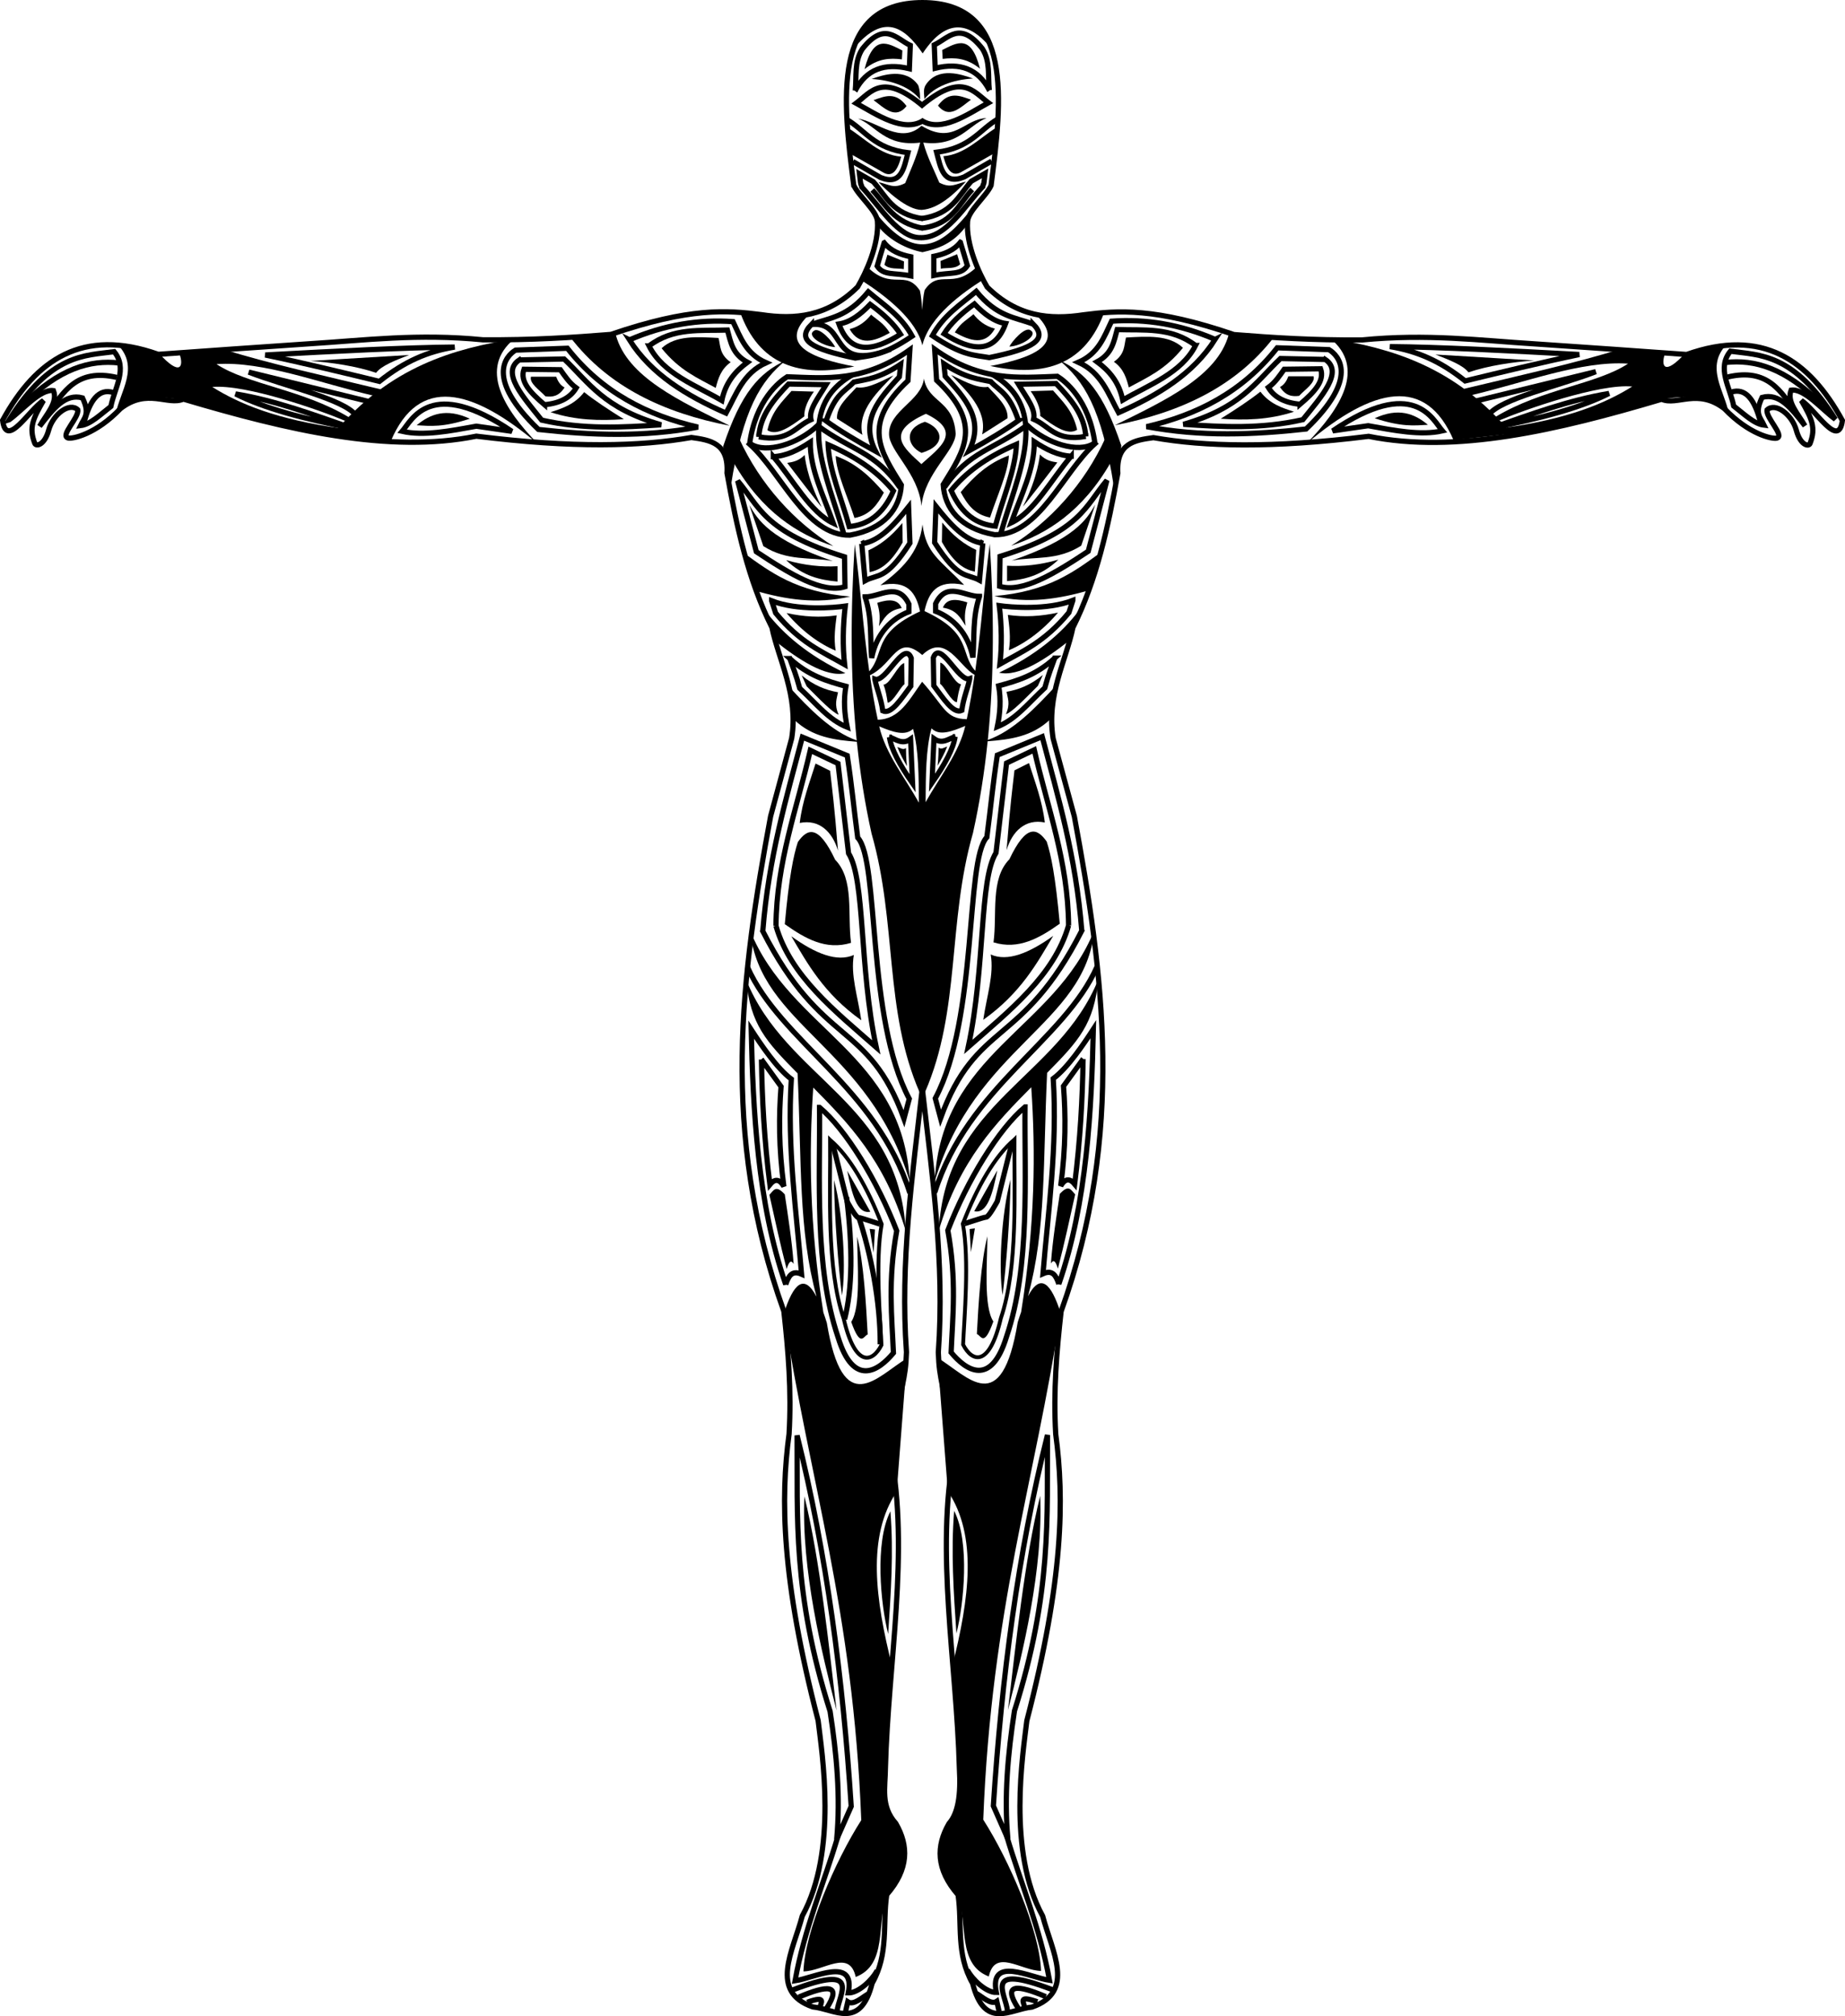 <?xml version="1.0" encoding="UTF-8" standalone="no"?>
<!-- Created with Inkscape (http://www.inkscape.org/) -->

<svg
   xmlns:dc="http://purl.org/dc/elements/1.1/"
   xmlns:cc="http://creativecommons.org/ns#"
   xmlns:rdf="http://www.w3.org/1999/02/22-rdf-syntax-ns#"
   xmlns:svg="http://www.w3.org/2000/svg"
   xmlns="http://www.w3.org/2000/svg"
   xmlns:sodipodi="http://sodipodi.sourceforge.net/DTD/sodipodi-0.dtd"
   xmlns:inkscape="http://www.inkscape.org/namespaces/inkscape"
   width="353.062"
   height="385.732"
   id="svg2"
   version="1.1"
   inkscape:version="0.48.2 r9819"
   sodipodi:docname="Kinematic.svg">
  <defs
     id="defs4">
    <filter
       inkscape:collect="always"
       id="filter7911">
      <feGaussianBlur
         inkscape:collect="always"
         stdDeviation="0.032"
         id="feGaussianBlur7913" />
    </filter>
    <filter
       color-interpolation-filters="sRGB"
       inkscape:collect="always"
       id="filter7911-9">
      <feGaussianBlur
         inkscape:collect="always"
         stdDeviation="0.032"
         id="feGaussianBlur7913-1" />
    </filter>
  </defs>
  <sodipodi:namedview
     id="base"
     pagecolor="#ffffff"
     bordercolor="#666666"
     borderopacity="1.0"
     inkscape:pageopacity="0.0"
     inkscape:pageshadow="2"
     inkscape:zoom="1.4"
     inkscape:cx="178.17749"
     inkscape:cy="188.05559"
     inkscape:document-units="px"
     inkscape:current-layer="layer1"
     showgrid="false"
     fit-margin-top="0"
     fit-margin-left="0"
     fit-margin-right="0"
     fit-margin-bottom="0"
     inkscape:window-width="1278"
     inkscape:window-height="756"
     inkscape:window-x="4"
     inkscape:window-y="0"
     inkscape:window-maximized="0" />
  <g
     inkscape:label="Layer 1"
     inkscape:groupmode="layer"
     id="layer1"
     transform="translate(-209.594,-260.023)">
    <path
       style="fill:none;stroke:#000000;stroke-opacity:1"
       d="m 372.969,295.469 c 0.906,2.054 4.377,4.821 4.531,6.875 0.333,4.427 -2.223,9.921 -3.781,12.562 -5.751,5.708 -12.018,6.293 -18.438,5.312 C 348.667,319.367 341.605,318.832 326.5,324 c -7.386,0.596 -15.114,1.101 -24.5,1.031 -12.508,-1.228 -22.473,0.091 -33.094,0.75 -10.14,0.673 -19.54,1.358 -29.031,2.031 -14.424,-5.146 -23.416,0.982 -29.781,12.625 0.711,5.578 5.09,-2.078 7.812,-3.781 -2.012,3.498 -2.818,5.178 -1.656,8.188 0.252,0.653 1.866,0.365 2.656,-2.531 0.846,-3.1 4.008,-5.381 5.562,-3.906 0.315,1.489 -3.459,4.966 -1.844,5.406 0.825,0.225 5.35,-0.717 10.031,-5.625 5.148,-3.977 9.057,-0.506 12.031,-1.812 19.965,5.934 39.425,10.479 56.062,7.094 18.533,2.305 31.359,1.977 41.156,0.25 3.605,0.497 7.156,1.051 6.812,6.812 1.858,10.351 4.076,20.51 8.594,29.531 1.285,6.255 5.122,12.995 3.781,21.219 l -4.031,14.906 c -5.597,30.136 -9.748,60.579 2.531,94.688 0.846,7.574 1.485,15.261 1,23.5 -1.655,12.333 -1.468,27.782 5.562,54.812 0.721,6.187 3.803,24.916 -3.031,37.375 -1.78,6.729 -6.393,14.493 2,17.406 4.17,0.394 9.082,4.459 11.375,-4.531 3.22,-5.64 1.957,-11.297 2.781,-16.938 4.277,-4.914 4.194,-9.383 1.75,-13.625 -2.96,-3.334 -2.03,-6.828 -2,-10.594 0.543,-20.178 4.642,-41.393 1,-60.375 2.114,-14.016 2.841,-13.482 3.031,-19.188 -1.234,-17.271 1.144,-33.822 3.031,-50.469 1.888,16.659 4.298,33.217 3.062,50.5 0.19,5.706 0.917,5.171 3.031,19.188 -3.642,18.982 0.457,40.197 1,60.375 0.306,5.176 -0.25,8.598 -2,10.594 -2.444,4.242 -2.527,8.711 1.75,13.625 0.824,5.64 -0.439,11.297 2.781,16.938 2.293,8.99 7.205,4.926 11.375,4.531 8.393,-2.914 3.812,-10.678 2.031,-17.406 -6.834,-12.459 -3.752,-31.188 -3.031,-37.375 7.031,-27.031 7.186,-42.48 5.531,-54.812 -0.485,-8.239 0.185,-15.926 1.031,-23.5 12.279,-34.109 8.129,-64.551 2.531,-94.688 L 411.125,401.312 c -1.341,-8.224 2.496,-14.964 3.781,-21.219 4.517,-9.021 6.735,-19.18 8.594,-29.531 -0.344,-5.762 3.208,-6.315 6.812,-6.812 9.797,1.727 22.655,2.055 41.188,-0.25 16.637,3.385 36.097,-1.16 56.062,-7.094 2.974,1.307 6.883,-2.165 12.031,1.812 4.682,4.908 9.175,5.85 10,5.625 1.616,-0.44 -2.159,-3.917 -1.844,-5.406 1.554,-1.474 4.748,0.806 5.594,3.906 0.79,2.897 2.373,3.184 2.625,2.531 1.162,-3.009 0.356,-4.721 -1.656,-8.219 2.723,1.703 7.133,9.39 7.844,3.812 -6.365,-11.643 -15.389,-17.771 -29.812,-12.625 -9.492,-0.673 -18.891,-1.358 -29.031,-2.031 -10.621,-0.659 -20.586,-1.978 -33.094,-0.75 -9.386,0.07 -17.114,-0.435 -24.5,-1.031 -15.105,-5.168 -22.167,-4.633 -28.781,-3.781 -6.42,0.981 -12.686,0.395 -18.438,-5.312 -1.559,-2.642 -4.083,-8.135 -3.75,-12.562 0.154,-2.054 3.594,-4.821 4.5,-6.875 2.106,-16.253 4.318,-34.961 -13.125,-34.977 -17.443,-0.016 -15.262,18.692 -13.156,34.945 z"
       id="path2996"
       inkscape:connector-curvature="0"
       sodipodi:nodetypes="csccccccccsscscccccccccccccccccccccccccccccccccccccccscssccccccccsccc" />
    <path
       style="fill:none;stroke:#000000;stroke-width:1px;stroke-linecap:butt;stroke-linejoin:miter;stroke-opacity:1"
       d="m 164.276,232.694 c 2.329,6.871 4.194,16.279 4.167,24.496"
       id="path7022"
       inkscape:connector-curvature="0"
       transform="translate(209.594,260.023)"
       sodipodi:nodetypes="cc" />
    <path
       style="fill:none;stroke:#000000;stroke-width:1px;stroke-linecap:butt;stroke-linejoin:miter;stroke-opacity:1"
       d="m 162.003,229.033 c 1.193,9.601 1.121,17.462 -0.379,23.36"
       id="path7024"
       inkscape:connector-curvature="0"
       transform="translate(209.594,260.023)"
       sodipodi:nodetypes="cc" />
    <path
       style="fill:none;stroke:#000000;stroke-width:1px;stroke-linecap:butt;stroke-linejoin:miter;stroke-opacity:1"
       d="m 155.268,62.072 c 7.159,-0.664 2.97,9.386 15.179,4.732"
       id="path7939"
       inkscape:connector-curvature="0"
       transform="translate(209.594,260.023)"
       sodipodi:nodetypes="cc" />
    <g
       id="g7993">
      <path
         style="fill:#000000;fill-opacity:1;stroke:none"
         d="m 186.938,51.031 c -4.665,4.533 -7.209,0.31 -10,4.469 -0.244,1.041 -0.38,2.379 -0.469,3.812 -0.089,-1.397 -0.199,-2.7 -0.438,-3.719 -2.791,-4.159 -5.335,0.065 -10,-4.469 l -1.125,2.531 c 4.788,3.073 10.479,7.606 11.594,12.406 1.391,-5.634 7.858,-10.141 11.562,-12.5 z m -10.137,21.387 -0.171,6.488 c 8.134,3.638 3.019,6.803 -0.371,9.933 l 0.076,7.973 c 0.601,-6.295 6.508,-10.601 6.54,-13.844 -0.383,-6.465 -5.23,-5.849 -6.074,-10.55 z m 0.003,-9.51e-4 c -0.483,4.325 -6.724,6.123 -6.679,10.645 0.032,3.242 5.604,7.426 6.205,13.721 l 0.053,-7.94 c -3.389,-3.13 -7.285,-6.058 0.848,-9.696 z m -8.335,39.551 c 5.335,-1.138 6.827,1.574 7.594,5 -9.265,4.285 -6.668,8.012 -9.719,11.469 -1.167,-8.169 -1.686,-16.117 -2.781,-24.312 -0.793,12.593 -0.887,25.125 0.375,37.531 -4.845,-1.733 -8.953,-5.956 -13.031,-10.375 l 1.062,6.406 c 3.454,3.325 7.69,3.891 12,4.219 0.608,5.889 1.517,11.736 2.812,17.562 4.916,17.164 2.353,33.814 9.219,49.562 l 0.25,0.125 c -0.008,0.083 -0.023,0.167 -0.031,0.25 l 0.219,-0.125 0.344,0.188 c -0.003,-0.125 0.003,-0.25 0,-0.375 L 177,208.969 c 6.866,-15.749 4.271,-32.43 9.188,-49.594 1.295,-5.826 2.205,-11.674 2.812,-17.562 4.31,-0.328 8.546,-0.894 12,-4.219 l 1.062,-6.406 c -4.078,4.419 -8.186,8.642 -13.031,10.375 1.262,-12.406 1.168,-24.938 0.375,-37.531 -1.095,8.196 -1.614,16.144 -2.781,24.312 -3.051,-3.457 -0.454,-7.152 -9.719,-11.438 0.767,-3.426 2.259,-6.138 7.594,-5 -4.79,-4.956 -7.265,-5.98 -7.969,-11.562 -0.669,5.576 -4.176,8.722 -8.062,11.625 z m 42,-6.156 c -4.897,3.534 -9.921,7.37 -20.188,8.219 6.528,1.539 12.395,0.519 18.031,-1.062 z m -67.969,0.094 2.156,7.156 c 5.637,1.581 11.503,2.601 18.031,1.062 -10.266,-0.849 -15.291,-4.685 -20.188,-8.219 z m 64.031,10.812 c -3.522,4.673 -8.49,8.724 -15.344,11.969 3.769,0.899 9.133,-2.736 13.375,-6.094 z m -60.094,0.094 1.969,5.875 c 4.242,3.358 9.606,6.992 13.375,6.094 -6.854,-3.245 -11.822,-7.296 -15.344,-11.969 z M 186.5,129.094 c -0.415,2.866 -0.892,5.708 -1.5,8.5 -4.115,-0.095 -4.19,-2.297 -8.54,-7.165 -2.492,3.489 -4.349,7.193 -8.491,7.259 -0.608,-2.792 -1.085,-5.634 -1.5,-8.5 4.633,-2.247 5.137,-8.032 10.017,-3.875 4.503,-4.373 7.108,2.274 10.014,3.781 z m -1.781,9.781 c -1.225,5.263 -4.96,9.851 -7.594,14.594 0.043,-5.08 0.029,-10.111 1.125,-14.125 1.474,1.483 3.758,0.663 6.469,-0.469 z M 168.25,138.969 c 2.681,1.119 4.969,1.892 6.469,0.469 1.094,4.013 1.082,9.048 1.125,14.125 -2.634,-4.743 -6.369,-9.331 -7.594,-14.594 z m 41.156,39 C 201.769,196.937 180.131,201.437 178.875,226 c 7.629,-25.734 28.788,-29.948 30.531,-48.031 z m -65.844,0.094 c 1.743,18.083 22.903,22.298 30.531,48.031 -1.256,-24.563 -22.894,-29.063 -30.531,-48.031 z m 66.625,9.281 c -7.637,18.968 -29.275,23.468 -30.531,48.031 3.981,-13.431 11.017,-20.636 17.688,-27.375 0.838,12.33 0.753,26.259 -1.938,43 -0.219,0.603 -0.431,1.257 -0.656,1.969 -3.109,18.679 -9.516,10.308 -15.344,6.781 l 1.969,25.531 c 5.742,8.552 4.091,20.611 0.875,33.406 l 1.438,26.25 c -1.866,5.166 -7.335,8.706 -0.375,17.844 1.955,5.126 -0.221,13 5.906,15.344 1.189,-5.423 6.136,-1.123 10,-1.062 -0.266,-7.738 -6.102,-21.199 -11.062,-28.938 1.546,-40.241 9.872,-64.616 14.812,-96.938 -1.829,-5.73 -3.868,-7.724 -6.25,-3.219 3.471,-12.698 2.869,-25.69 3.656,-42.719 6.044,-6.11 8.986,-9.334 9.812,-17.906 z m -67.406,0.094 c 0.826,8.572 3.8,11.797 9.844,17.906 0.787,17.028 0.154,30.021 3.625,42.719 -2.382,-4.505 -4.421,-2.511 -6.25,3.219 4.94,32.321 13.266,56.696 14.812,96.938 -4.961,7.738 -10.796,21.199 -11.062,28.938 3.864,-0.061 8.811,-4.361 10,1.062 6.128,-2.343 3.952,-10.218 5.906,-15.344 6.96,-9.138 1.491,-12.678 -0.375,-17.844 l 1.438,-26.25 c -3.216,-12.795 -4.867,-24.854 0.875,-33.406 l 1.969,-25.531 c -5.828,3.527 -12.235,11.898 -15.344,-6.781 -0.225,-0.711 -0.437,-1.366 -0.656,-1.969 -2.69,-16.741 -2.776,-30.701 -1.938,-43.031 6.67,6.739 13.706,13.976 17.688,27.406 -1.256,-24.563 -22.894,-29.063 -30.531,-48.031 z"
         transform="translate(209.594,260.023)"
         id="path3880"
         inkscape:connector-curvature="0"
         sodipodi:nodetypes="ccccccccccccccccccccccccccccccccccccccccccccccccccccccccccccccccccccccccccccccccccccccccccccccccccccccccccccccccccccccccc" />
      <path
         style="fill:#000000;fill-opacity:1;stroke:none"
         d="m 176.984,80.692 c -4.044,1.317 -3.436,4.584 -0.636,5.955 4.83,-1.445 4.094,-4.718 0.636,-5.955 z"
         transform="translate(209.594,260.023)"
         id="path3884"
         inkscape:connector-curvature="0"
         sodipodi:nodetypes="ccc" />
      <path
         sodipodi:nodetypes="ccccc"
         transform="translate(209.594,260.023)"
         inkscape:connector-curvature="0"
         id="path7000"
         d="m 156.826,211.86 c 0.129,13.469 -1.035,30.473 3.536,43.942 2.982,9.768 7.801,6.413 10.607,3.03 -0.29,-6.899 -1.097,-13.82 0.631,-23.36 -3.694,-9.551 -9.738,-19.425 -14.773,-23.612 z"
         style="fill:none;stroke:#000000;stroke-width:1px;stroke-linecap:butt;stroke-linejoin:miter;stroke-opacity:1" />
      <path
         sodipodi:nodetypes="ccccc"
         inkscape:connector-curvature="0"
         id="path7000-0"
         d="m 368.446,478.119 c 0.095,9.932 -0.763,24.284 2.607,34.217 2.194,9.456 5.517,8.374 7.216,5.019 -0.214,-5.087 -1.227,-16.093 0.047,-23.128 -2.724,-7.043 -6.157,-13.02 -9.87,-16.108 z"
         style="fill:none;stroke:#000000;stroke-width:0.737px;stroke-linecap:butt;stroke-linejoin:miter;stroke-opacity:1" />
      <path
         sodipodi:nodetypes="ccsc"
         transform="translate(209.594,260.023)"
         inkscape:connector-curvature="0"
         id="path7020"
         d="m 159.352,218.805 2.778,11.112 c 0,0 1.642,3.048 2.147,3.03 0.488,-0.017 4.438,1.407 4.293,1.263"
         style="fill:none;stroke:#000000;stroke-width:1px;stroke-linecap:butt;stroke-linejoin:miter;stroke-opacity:1" />
      <path
         sodipodi:nodetypes="cccc"
         transform="translate(209.594,260.023)"
         inkscape:connector-curvature="0"
         id="path7026"
         d="m 162.887,252.897 c 1.793,5 2.306,2.741 3.157,2.399 -0.29,-5.475 -0.766,-13.856 -2.02,-18.688 0.034,5.133 0.765,13.415 -1.136,16.289 z"
         style="fill:#000000;fill-opacity:1;stroke:none" />
      <path
         sodipodi:nodetypes="ccc"
         transform="translate(209.594,260.023)"
         inkscape:connector-curvature="0"
         id="path7796"
         d="m 161.119,247.847 c 0.793,-4.736 0.276,-15.404 -1.515,-22.097 0.033,6.687 0.857,16.984 1.515,22.097 z"
         style="fill:#000000;fill-opacity:1;stroke:none" />
      <path
         sodipodi:nodetypes="ccc"
         transform="translate(209.594,260.023)"
         inkscape:connector-curvature="0"
         id="path7798"
         d="m 162.129,223.982 c 0.879,4.391 1.886,8.401 4.419,7.829 z"
         style="fill:#000000;stroke:none;stroke-width:1px;stroke-linecap:butt;stroke-linejoin:miter;stroke-opacity:1;fill-opacity:1" />
      <path
         sodipodi:nodetypes="cccc"
         transform="translate(209.594,260.023)"
         inkscape:connector-curvature="0"
         id="path7800"
         d="m 166.423,235.093 0.758,4.546 0.253,-4.419 z"
         style="fill:#000000;fill-opacity:1;stroke:none" />
      <path
         sodipodi:nodetypes="cc"
         transform="translate(209.594,260.023)"
         inkscape:connector-curvature="0"
         id="path7802"
         d="m 143.036,185.018 c 6.336,14.235 24.717,23.024 31.071,43.214"
         style="fill:none;stroke:#000000;stroke-width:1px;stroke-linecap:butt;stroke-linejoin:miter;stroke-opacity:1" />
      <path
         sodipodi:nodetypes="ccccc"
         transform="translate(209.594,260.023)"
         inkscape:connector-curvature="0"
         id="path7804"
         d="m 150.357,245.732 c -5.444,-15.614 -6.248,-33.598 -6.607,-48.75 1.923,2.957 4.907,7.385 7.679,9.464 -0.831,13.049 0.998,25.621 1.964,37.321 -1.917,-0.854 -2.521,0.481 -3.036,1.964 z"
         style="fill:none;stroke:#000000;stroke-width:1px;stroke-linecap:butt;stroke-linejoin:miter;stroke-opacity:1" />
      <path
         sodipodi:nodetypes="ccccc"
         transform="translate(209.594,260.023)"
         inkscape:connector-curvature="0"
         id="path7806"
         d="m 145.714,202.697 3.75,5.179 c -0.422,5.568 -0.463,11.644 0.536,19.107 -0.893,-1.541 -1.786,-1.431 -2.679,-0.357 -1.073,-8.596 -1.489,-16.284 -1.607,-23.929 z"
         style="fill:none;stroke:#000000;stroke-width:1px;stroke-linecap:butt;stroke-linejoin:miter;stroke-opacity:1" />
      <path
         sodipodi:nodetypes="ccccc"
         transform="translate(209.594,260.023)"
         inkscape:connector-curvature="0"
         id="path7808"
         d="m 147.232,228.59 c 0.817,-0.853 1.207,-2.003 2.946,-0.089 0.545,3.646 1.386,8.946 1.696,13.304 -0.591,-0.977 -0.983,-0.159 -1.339,0.982 -1.276,-4.907 -2.25,-9.512 -3.304,-14.196 z"
         style="fill:#000000;fill-opacity:1;stroke:none" />
      <path
         sodipodi:nodetypes="ccc"
         transform="translate(209.594,260.023)"
         inkscape:connector-curvature="0"
         id="path7810"
         d="m 169.958,312.595 c -1.428,-5.641 -2.614,-17.493 0.431,-23.467 0.635,7.825 0.094,15.646 -0.431,23.467 z"
         style="fill:#000000;fill-opacity:1;stroke:none" />
      <path
         sodipodi:nodetypes="ccccc"
         transform="translate(209.594,260.023)"
         inkscape:connector-curvature="0"
         id="path7812"
         d="m 152.533,274.616 c 5.624,22.568 8.766,46.377 10.354,70.963 l -2.778,6.313 c 0.753,-8.165 -0.007,-16.331 -1.263,-24.496 -7.218,-22.707 -6.199,-37.177 -6.313,-52.78 z"
         style="fill:none;stroke:#000000;stroke-width:1px;stroke-linecap:butt;stroke-linejoin:miter;stroke-opacity:1" />
      <path
         sodipodi:nodetypes="ccc"
         transform="translate(209.594,260.023)"
         inkscape:connector-curvature="0"
         id="path7814"
         d="m 153.929,286.268 c -0.599,14.087 3.311,29.884 6.161,40.982 -1.425,-11.938 -3.158,-28.818 -6.161,-40.982 z"
         style="fill:#000000;fill-opacity:1;stroke:none" />
      <path
         sodipodi:nodetypes="cccc"
         transform="translate(209.594,260.023)"
         inkscape:connector-curvature="0"
         id="path7816"
         d="m 160.357,351.268 c -2.742,9.222 -6.38,17.548 -8.214,27.679 3.642,-0.522 11.61,-4.77 10.179,2.321 1.926,0.042 4.554,-2.439 5.536,-4.286"
         style="fill:none;stroke:#000000;stroke-width:1px;stroke-linecap:butt;stroke-linejoin:miter;stroke-opacity:1" />
      <path
         sodipodi:nodetypes="cc"
         transform="translate(209.594,260.023)"
         inkscape:connector-curvature="0"
         id="path7818"
         d="m 151.607,380.732 c 13.569,-5.196 8.855,0.813 8.571,4.107"
         style="fill:none;stroke:#000000;stroke-width:1px;stroke-linecap:butt;stroke-linejoin:miter;stroke-opacity:1" />
      <path
         sodipodi:nodetypes="cc"
         transform="translate(209.594,260.023)"
         inkscape:connector-curvature="0"
         id="path7820"
         d="m 152.857,382.072 c 5.405,-2.297 8.396,-2.582 5.268,2.232"
         style="fill:none;stroke:#000000;stroke-width:1px;stroke-linecap:butt;stroke-linejoin:miter;stroke-opacity:1" />
      <path
         sodipodi:nodetypes="cc"
         transform="translate(209.594,260.023)"
         inkscape:connector-curvature="0"
         id="path7822"
         d="m 154.464,383.054 c 4.084,-1.449 2.344,0.338 2.5,1.071"
         style="fill:none;stroke:#000000;stroke-width:1px;stroke-linecap:butt;stroke-linejoin:miter;stroke-opacity:1" />
      <path
         sodipodi:nodetypes="ccc"
         transform="translate(209.594,260.023)"
         inkscape:connector-curvature="0"
         id="path7824"
         d="m 161.786,384.929 0.446,-1.964 c 1.131,0.75 2.798,-0.9 3.929,-1.518"
         style="fill:none;stroke:#000000;stroke-width:1px;stroke-linecap:butt;stroke-linejoin:miter;stroke-opacity:1" />
      <path
         sodipodi:nodetypes="ccccccc"
         transform="translate(209.594,260.023)"
         inkscape:connector-curvature="0"
         id="path7826"
         d="m 145.967,178.146 c 11.428,22.399 20.177,17.039 27.022,35.86 l 1.01,-3.788 c -8.222,-15.494 -5.697,-45.521 -9.867,-49.967 -0.801,-6.073 -1.079,-9.62 -2.002,-15.693 l -8.586,-3.536 c -3.065,11.655 -6.447,22.887 -7.576,37.123 z"
         style="fill:none;stroke:#000000;stroke-width:1px;stroke-linecap:butt;stroke-linejoin:miter;stroke-opacity:1" />
      <path
         sodipodi:nodetypes="cccccc"
         transform="translate(209.594,260.023)"
         inkscape:connector-curvature="0"
         id="path7828"
         d="m 148.492,177.136 c 2.748,9.569 11.246,16.264 19.193,23.234 -3.301,-15.441 -2.086,-31.997 -5.303,-37.123 l -2.02,-17.173 -5.303,-2.525 c -2.517,11.032 -6.479,21.341 -6.566,33.588 z"
         style="fill:none;stroke:#000000;stroke-width:1px;stroke-linecap:butt;stroke-linejoin:miter;stroke-opacity:1" />
      <path
         sodipodi:nodetypes="ccccc"
         transform="translate(209.594,260.023)"
         inkscape:connector-curvature="0"
         id="path7830"
         d="m 153.038,157.438 c 0.516,-4.282 1.886,-7.711 3.03,-11.364 l 2.778,1.389 c 0.431,3.833 0.767,6.058 1.515,15.279 -1.068,-3.589 -3.577,-6.067 -7.324,-5.303 z"
         style="fill:#000000;fill-opacity:1;stroke:none" />
      <path
         sodipodi:nodetypes="ccccc"
         transform="translate(209.594,260.023)"
         inkscape:connector-curvature="0"
         id="path7832"
         d="m 152.679,161.09 c 1.823,-2.589 3.905,-3.451 7.143,3.393 3.697,3.763 2.307,10.434 3.036,15.893 -4.819,1.478 -8.797,-0.828 -12.679,-3.571 0.833,-9.167 1.667,-13.164 2.5,-15.714 z"
         style="fill:#000000;stroke:none;stroke-width:1px;stroke-linecap:butt;stroke-linejoin:miter;stroke-opacity:1;fill-opacity:1" />
      <path
         sodipodi:nodetypes="cccc"
         transform="translate(209.594,260.023)"
         inkscape:connector-curvature="0"
         id="path7834"
         d="m 151.429,179.125 c 4.63,3.33 8.76,4.994 11.964,3.571 -0.653,3.831 0.718,7.749 1.429,12.5 -7.212,-5.119 -10.358,-10.952 -13.393,-16.071 z"
         style="fill:#000000;stroke:none;stroke-width:1px;stroke-linecap:butt;stroke-linejoin:miter;stroke-opacity:1;fill-opacity:1" />
      <path
         sodipodi:nodetypes="cccc"
         transform="translate(209.594,260.023)"
         inkscape:connector-curvature="0"
         id="path7836"
         d="m 170.211,141.023 c 0.296,2.247 1.973,5.315 4.419,8.839 l -0.379,-8.46 c -1.599,1.136 -2.752,0.039 -4.041,-0.379 z"
         style="fill:none;stroke:#000000;stroke-width:1px;stroke-linecap:butt;stroke-linejoin:miter;stroke-opacity:1" />
      <path
         sodipodi:nodetypes="cccc"
         transform="translate(209.594,260.023)"
         inkscape:connector-curvature="0"
         id="path7838"
         d="m 171.726,142.917 c 0.543,1.423 1.19,2.533 1.831,3.662 -0.18,-1.741 -0.171,-2.537 -0.189,-3.472 -0.547,0.464 -1.094,-0.047 -1.641,-0.189 z"
         style="fill:#000000;fill-opacity:1;stroke:none" />
      <path
         sodipodi:nodetypes="ccccc"
         transform="translate(209.594,260.023)"
         inkscape:connector-curvature="0"
         id="path7840"
         d="m 151.144,125.997 c 0.618,1.761 1.185,3.035 1.894,5.682 3.253,3.012 5.522,6.018 9.091,7.45 -0.548,-2.61 -0.721,-5.219 -0.253,-7.829 -3.578,-0.968 -7.155,-2.026 -10.733,-5.303 z"
         style="fill:none;stroke:#000000;stroke-width:1px;stroke-linecap:butt;stroke-linejoin:miter;stroke-opacity:1" />
      <path
         sodipodi:nodetypes="ccccc"
         transform="translate(209.594,260.023)"
         inkscape:connector-curvature="0"
         id="path7842"
         d="m 153.417,129.217 0.947,2.083 c 2.346,2.332 4.904,5.028 6.124,5.43 -0.895,-2.041 -0.338,-3.043 -0.126,-4.293 -2.315,-0.403 -4.63,-1.305 -6.945,-3.22 z"
         style="fill:#000000;fill-opacity:1;stroke:none" />
      <path
         sodipodi:nodetypes="ccccc"
         transform="translate(209.594,260.023)"
         inkscape:connector-curvature="0"
         id="path7844"
         d="m 167.411,129.929 c 0.327,1.729 1.19,3.628 1.518,6.071 1.62,0.739 3.509,-2.284 5.357,-4.732 l 0.089,-5.357 c -1.329,-3.58 -4.847,4.769 -6.964,4.018 z"
         style="fill:none;stroke:#000000;stroke-width:1px;stroke-linecap:butt;stroke-linejoin:miter;stroke-opacity:1" />
      <path
         sodipodi:nodetypes="ccccc"
         transform="translate(209.594,260.023)"
         inkscape:connector-curvature="0"
         id="path7846"
         d="m 169.062,131 c 0.417,0.996 0.62,2.207 0.804,3.438 1.071,-0.095 2.477,-3.091 3.214,-3.527 l -0.045,-4.063 c -1.235,0.317 -2.649,4.019 -3.973,4.152 z"
         style="fill:#000000;fill-opacity:1;stroke:none" />
      <path
         sodipodi:nodetypes="ccccc"
         transform="translate(209.594,260.023)"
         inkscape:connector-curvature="0"
         id="path7848"
         d="m 147.672,114.948 0.758,2.336 c 4.635,5.653 8.88,7.399 13.195,9.849 -0.383,-3.416 -0.332,-7.422 0.126,-11.175 -2.107,0.302 -9.143,0.924 -14.079,-1.01 z"
         style="fill:none;stroke:#000000;stroke-width:1px;stroke-linecap:butt;stroke-linejoin:miter;stroke-opacity:1" />
      <path
         sodipodi:nodetypes="cccc"
         transform="translate(209.594,260.023)"
         inkscape:connector-curvature="0"
         id="path7850"
         d="m 150.513,117.284 c 2.914,3.446 6.325,5.932 9.407,7.197 -0.416,-2.386 -0.063,-4.703 0.189,-6.755 -3.14,0.461 -6.294,0.279 -9.596,-0.442 z"
         style="fill:#000000;stroke:none;stroke-width:1px;stroke-linecap:butt;stroke-linejoin:miter;stroke-opacity:1;fill-opacity:1" />
      <path
         sodipodi:nodetypes="ccccc"
         transform="translate(209.594,260.023)"
         inkscape:connector-curvature="0"
         id="path7852"
         d="m 165.539,114.191 c 1.368,4.029 0.945,7.801 1.263,11.68 0.931,-4.738 3.876,-7.591 7.134,-8.839 l 0,-1.452 c -2.124,-4.378 -5.522,-1.365 -8.397,-1.389 z"
         style="fill:none;stroke:#000000;stroke-width:1px;stroke-linecap:butt;stroke-linejoin:miter;stroke-opacity:1" />
      <path
         sodipodi:nodetypes="cccc"
         transform="translate(209.594,260.023)"
         inkscape:connector-curvature="0"
         id="path7854"
         d="m 167.875,115.327 c 0.315,1.232 0.656,2.432 0.316,4.483 0.981,-1.414 1.609,-3.022 4.356,-3.472 -0.758,-1.836 -2.579,-1.679 -4.672,-1.01 z"
         style="fill:#000000;stroke:none;stroke-width:1px;stroke-linecap:butt;stroke-linejoin:miter;stroke-opacity:1;fill-opacity:1" />
      <path
         sodipodi:nodetypes="cccc"
         transform="translate(209.594,260.023)"
         inkscape:connector-curvature="0"
         id="path7867"
         d="m 139.821,93.232 c 2.338,-15.151 5.814,-20.374 10.536,-24.286 -5.086,2.39 -8.537,6.182 -11.964,16.429 z"
         style="fill:#000000;fill-opacity:1;stroke:none" />
      <path
         sodipodi:nodetypes="cccc"
         transform="translate(209.594,260.023)"
         inkscape:connector-curvature="0"
         id="path7869"
         d="m 141.429,83.857 c 4.045,8.873 10.658,16.038 18.036,20.625 -6.793,-2.227 -13.647,-6.559 -19.018,-15.893 z"
         style="fill:#000000;fill-opacity:1;stroke:none" />
      <path
         sodipodi:nodetypes="cccc"
         transform="translate(209.594,260.023)"
         inkscape:connector-curvature="0"
         id="path7871"
         d="m 154.464,60.554 c -5.249,5.346 0.609,7.975 9.018,9.554 -10.489,2.251 -18.283,-0.33 -21.875,-10.446 4.192,1.043 8.429,1.736 12.857,0.893 z"
         style="fill:#000000;fill-opacity:1;stroke:none" />
      <path
         sodipodi:nodetypes="cccc"
         transform="translate(209.594,260.023)"
         inkscape:connector-curvature="0"
         id="path7873"
         d="m 139.643,81.447 c -9.601,-4.75 -19.582,-9.335 -21.786,-17.321 l -8.75,0.357 c 7.315,9.56 17.993,14.533 30.536,16.964 z"
         style="fill:#000000;stroke:none;stroke-width:1px;stroke-linecap:butt;stroke-linejoin:miter;stroke-opacity:1;fill-opacity:1" />
      <path
         sodipodi:nodetypes="ccccc"
         transform="translate(209.594,260.023)"
         inkscape:connector-curvature="0"
         id="path7875"
         d="m 98.393,64.84 c -6.763,5.607 -2.112,13.299 4.643,20.179 C 90.133,74.066 80.116,71.954 74.821,84.304 L 63.75,83.054 C 74.578,70.004 87.098,66.681 98.393,64.84 z"
         style="fill:#000000;fill-opacity:1;stroke:none" />
      <path
         sodipodi:nodetypes="ccccccccccccccc"
         transform="translate(209.594,260.023)"
         inkscape:connector-curvature="0"
         id="path7877"
         d="M 72.857,74.482 C 62.296,71.938 51.417,69.561 42.679,66.804 L 34.375,67.786 c 0.762,2.132 0.266,4.48 -4.018,-0.268 L 22.5,65.911 c 4.267,4.345 0.44,8.958 -0.357,13.304 1.784,-2.681 7.049,-3.915 12.857,-2.679 9.754,2.346 18.728,5.471 29.529,6.77 l 0.86,-1.324 C 52.916,80.25 45.836,77.279 40.625,74.036 c 6.303,-0.593 20.705,4.468 25.394,6.466 l 0.767,-0.662 C 57.934,74.499 47.339,73.577 41.429,69.661 c 8.926,-0.62 19.973,3.707 30.179,6.071 z"
         style="fill:#000000;fill-opacity:1;stroke:none" />
      <path
         style="fill:#000000;fill-opacity:1;stroke:none"
         d="m 185.031,41.062 c -5.325,6.403 -10.039,8.63 -17.094,0.094 l 0,2 c 2.251,2.917 5.745,4.541 8.594,5.094 2.946,-0.685 5.881,-1.567 8.5,-5.188 z"
         transform="translate(209.594,260.023)"
         id="path7879"
         inkscape:connector-curvature="0"
         sodipodi:nodetypes="cccccc" />
      <path
         style="fill:#000000;fill-opacity:1;stroke:none"
         d="M 176.558,0.496 C 169.995,0.416 165.312,4.241 163.781,8.812 c 5.274,-5.984 9.08,-4.006 12.781,1.406 4.836,-7.296 9.186,-5.473 12.656,-1.5 -2.271,-6.139 -8.083,-8.079 -12.661,-8.223 z"
         transform="translate(209.594,260.023)"
         id="path7881"
         inkscape:connector-curvature="0"
         sodipodi:nodetypes="ccccc" />
      <path
         sodipodi:nodetypes="ccc"
         inkscape:connector-curvature="0"
         id="path7883"
         d="m 376.761,279.181 c 2.104,-0.734 4.209,-1.719 6.313,1.136 -2.104,2.639 -4.209,0.424 -6.313,-1.136 z"
         style="fill:#000000;fill-opacity:1;stroke:none" />
      <path
         style="fill:#000000;fill-opacity:1;stroke:none"
         d="m 188.781,22.594 c -4.374,0.15 -6.21,5.243 -12.438,1.469 -3.977,3.646 -8.419,-0.801 -12.156,-1.375 3.441,1.329 5.228,5.439 11.906,4.594 -0.685,2.807 -1.974,5.557 -2.875,7.75 -2.223,1.156 -3.096,0.236 -5.094,-0.188 1.465,1.563 5.429,5.326 8.25,5.312 3.229,-0.217 6.246,-3.053 8.469,-5.406 -1.997,0.423 -2.871,1.343 -5.094,0.188 -0.891,-2.169 -2.32,-4.882 -3.062,-7.656 6.684,0.842 8.652,-3.358 12.094,-4.688 z"
         transform="translate(209.594,260.023)"
         id="path7885"
         inkscape:connector-curvature="0"
         sodipodi:nodetypes="ccccccccccc" />
      <path
         sodipodi:nodetypes="cccc"
         transform="translate(209.594,260.023)"
         inkscape:connector-curvature="0"
         id="path7889"
         d="m 176.071,19.036 c -1.889,-2.405 -5.438,-3.705 -9.286,-3.929 2.109,-0.752 6.556,-2.249 8.929,1.205 0.364,1.071 0.337,1.881 0.357,2.723 z"
         style="fill:#000000;fill-opacity:1;stroke:none" />
      <path
         sodipodi:nodetypes="ccccc"
         transform="translate(209.594,260.023)"
         inkscape:connector-curvature="0"
         id="path7891"
         d="m 120.446,65.018 c 4.204,6.629 10.969,10.698 18.482,14.018 1.966,-3.592 3.241,-7.624 7.679,-9.643 -3.856,-1.674 -4.907,-4.861 -6.339,-7.857 -6.495,-0.471 -13.095,0.58 -19.821,3.482 z"
         style="fill:none;stroke:#000000;stroke-width:1px;stroke-linecap:butt;stroke-linejoin:miter;stroke-opacity:1" />
      <path
         sodipodi:nodetypes="ccccc"
         transform="translate(209.594,260.023)"
         inkscape:connector-curvature="0"
         id="path7893"
         d="m 124.196,66.179 c 2.683,5.32 9.027,7.567 13.929,10.446 0.704,-3.404 2.55,-5.575 4.911,-7.321 -2.915,-1.563 -3.212,-3.912 -3.839,-6.161 -5.112,0.176 -10.339,-0.521 -15,3.036 z"
         style="fill:none;stroke:#000000;stroke-width:1px;stroke-linecap:butt;stroke-linejoin:miter;stroke-opacity:1" />
      <path
         sodipodi:nodetypes="ccccc"
         transform="translate(209.594,260.023)"
         inkscape:connector-curvature="0"
         id="path7895"
         d="m 126.607,66.625 c 3.452,4.281 6.905,5.687 10.357,7.589 0.468,-1.798 0.99,-3.579 2.857,-4.911 -2.18,-1.548 -1.913,-3.095 -2.321,-4.643 -4.07,-0.215 -8.204,-0.556 -10.893,1.964 z"
         style="fill:#000000;fill-opacity:1;stroke:none" />
      <path
         sodipodi:nodetypes="ccccc"
         transform="translate(209.594,260.023)"
         inkscape:connector-curvature="0"
         id="path7897"
         d="m 98.661,66.982 c -1.827,1.107 -5.875,5.366 4.375,15.179 9.986,1.104 20.077,1.523 30.536,-0.446 -9.662,-2.251 -18.32,-6.6 -25,-15.089 z"
         style="fill:none;stroke:#000000;stroke-width:1px;stroke-linecap:butt;stroke-linejoin:miter;stroke-opacity:1" />
      <path
         sodipodi:nodetypes="ccccc"
         transform="translate(209.594,260.023)"
         inkscape:connector-curvature="0"
         id="path7899"
         d="m 99.375,68.857 c -3.554,2.393 0.709,7.055 4.286,11.518 8.08,1.835 15.475,1.386 22.857,0.893 -11.018,-3.162 -13.817,-8.085 -18.571,-12.589 -2.586,0.06 -5.067,0.119 -8.571,0.179 z"
         style="fill:none;stroke:#000000;stroke-width:1px;stroke-linecap:butt;stroke-linejoin:miter;stroke-opacity:1" />
      <path
         sodipodi:nodetypes="cccc"
         transform="translate(209.594,260.023)"
         inkscape:connector-curvature="0"
         id="path7901"
         d="m 105.357,78.857 c 2.294,-0.752 4.598,-1.465 6.429,-3.839 1.985,1.59 4.656,3.351 7.589,5.179 -4.568,0.318 -9.191,0.235 -14.018,-1.339 z"
         style="fill:#000000;stroke:none;stroke-width:1px;stroke-linecap:butt;stroke-linejoin:miter;stroke-opacity:1;fill-opacity:1" />
      <path
         sodipodi:nodetypes="ccccc"
         transform="translate(209.594,260.023)"
         inkscape:connector-curvature="0"
         id="path7903"
         d="m 104.196,77.429 c 3.176,-0.303 5.035,-1.484 6.071,-3.214 -1.322,-0.961 -2.186,-2.285 -3.036,-3.482 l -6.964,-0.089 c -0.827,2.321 1.207,4.464 3.929,6.786 z"
         style="fill:none;stroke:#000000;stroke-width:1px;stroke-linecap:butt;stroke-linejoin:miter;stroke-opacity:1" />
      <path
         sodipodi:nodetypes="ccccc"
         transform="translate(209.594,260.023)"
         inkscape:connector-curvature="0"
         id="path7905"
         d="m 101.607,72.072 c -0.352,1.25 1.599,2.5 2.768,3.75 1.313,0.174 2.584,0.016 3.661,-1.696 -0.811,-0.41 -1.27,-1.17 -1.607,-2.054 z"
         style="fill:#000000;fill-opacity:1;stroke:none" />
      <path
         sodipodi:nodetypes="cccc"
         transform="translate(209.594,260.023)"
         inkscape:connector-curvature="0"
         id="path7907"
         d="m 76.964,82.518 c 1.82,-2.099 5.408,-10.572 20.982,0 l -6.786,-0.982 c -5.025,0.912 -10.097,1.919 -14.196,0.982 z"
         style="fill:none;stroke:#000000;stroke-width:1px;stroke-linecap:butt;stroke-linejoin:miter;stroke-opacity:1" />
      <path
         sodipodi:nodetypes="ccc"
         transform="translate(209.594,260.023)"
         inkscape:connector-curvature="0"
         id="path7909"
         d="m 79.732,81.357 c 2.609,-2.18 5.677,-3.329 10.179,-1.25 -5.15,1.694 -7.564,1.399 -10.179,1.25 z"
         style="fill:#000000;stroke:none;stroke-width:1px;stroke-linecap:butt;stroke-linejoin:miter;stroke-opacity:1;filter:url(#filter7911);fill-opacity:1" />
      <path
         sodipodi:nodetypes="cccc"
         transform="translate(209.594,260.023)"
         inkscape:connector-curvature="0"
         id="path7915"
         d="m 47.603,71.196 23.234,5.682 -2.778,2.525 C 65.784,76.384 54.661,73.917 47.603,71.196 z"
         style="fill:none;stroke:#000000;stroke-width:1px;stroke-linecap:butt;stroke-linejoin:miter;stroke-opacity:1" />
      <path
         sodipodi:nodetypes="ccc"
         transform="translate(209.594,260.023)"
         inkscape:connector-curvature="0"
         id="path7917"
         d="m 45.078,75.363 c 5.416,2.743 13.237,4.831 22.35,6.566 -7.355,-2.567 -14.67,-5.296 -22.35,-6.566 z"
         style="fill:none;stroke:#000000;stroke-width:1px;stroke-linecap:butt;stroke-linejoin:miter;stroke-opacity:1" />
      <path
         sodipodi:nodetypes="cccc"
         transform="translate(209.594,260.023)"
         inkscape:connector-curvature="0"
         id="path7921"
         d="m 50.76,67.913 c 7.455,1.557 15.395,3.493 21.845,5.051 4.851,-3.863 9.21,-5.708 14.395,-6.566 -9.35,0.085 -22.579,0.767 -36.239,1.515 z"
         style="fill:none;stroke:#000000;stroke-width:1px;stroke-linecap:butt;stroke-linejoin:miter;stroke-opacity:1" />
      <path
         sodipodi:nodetypes="cccc"
         transform="translate(209.594,260.023)"
         inkscape:connector-curvature="0"
         id="path7923"
         d="m 59.346,69.05 c 4.112,0.29 8.844,0.994 12.627,2.273 1.003,-1.357 3.669,-2.381 6.313,-3.409 z"
         style="fill:#000000;fill-opacity:1;stroke:none" />
      <path
         sodipodi:nodetypes="cccccccc"
         transform="translate(209.594,260.023)"
         inkscape:connector-curvature="0"
         id="path7925"
         d="M 1.768,80.288 C 9.698,67.663 16.215,68.042 21.845,67.282 c 2.659,3.233 0.065,6.943 -0.631,10.48 -1.936,1.488 -3.872,3.43 -5.808,3.662 0.723,-1.516 1.856,-2.216 0.379,-5.303 -3.292,-0.901 -5.576,2.04 -8.207,5.43 1.279,-2.273 3.542,-4.546 2.652,-6.819 -2.525,-0.37 -5.935,3.747 -8.46,5.556 z"
         style="fill:none;stroke:#000000;stroke-width:1px;stroke-linecap:butt;stroke-linejoin:miter;stroke-opacity:1" />
      <path
         sodipodi:nodetypes="cc"
         transform="translate(209.594,260.023)"
         inkscape:connector-curvature="0"
         id="path7927"
         d="M 4.293,77.51 C 11.4,70.39 17.297,68.839 22.728,69.428"
         style="fill:none;stroke:#000000;stroke-width:1px;stroke-linecap:butt;stroke-linejoin:miter;stroke-opacity:1" />
      <path
         sodipodi:nodetypes="cc"
         transform="translate(209.594,260.023)"
         inkscape:connector-curvature="0"
         id="path7929"
         d="M 9.218,79.151 C 12.121,74.996 14.687,70.418 22.35,72.206"
         style="fill:none;stroke:#000000;stroke-width:1px;stroke-linecap:butt;stroke-linejoin:miter;stroke-opacity:1" />
      <path
         sodipodi:nodetypes="cc"
         transform="translate(209.594,260.023)"
         inkscape:connector-curvature="0"
         id="path7931"
         d="m 16.036,81.045 c 1.115,-4.472 2.886,-6.844 5.682,-5.935"
         style="fill:none;stroke:#000000;stroke-width:1px;stroke-linecap:butt;stroke-linejoin:miter;stroke-opacity:1" />
      <path
         sodipodi:nodetypes="ccccc"
         transform="translate(209.594,260.023)"
         inkscape:connector-curvature="0"
         id="path7933"
         d="m 169.196,46.447 c -0.623,2.018 -0.937,3.109 -1.339,4.464 1.207,1.856 3.168,1.209 6.429,1.875 l -1e-5,-3.661 c -1.988,-0.406 -3.81,-1.09 -5.089,-2.679 z"
         style="fill:none;stroke:#000000;stroke-width:1px;stroke-linecap:butt;stroke-linejoin:miter;stroke-opacity:1" />
      <path
         sodipodi:nodetypes="ccccc"
         transform="translate(209.594,260.023)"
         inkscape:connector-curvature="0"
         id="path7935"
         d="m 169.241,50.643 0.58,-1.92 3.17,1.295 -0.045,1.473 c -1.091,-0.236 -2.72,0.129 -3.705,-0.848 z"
         style="fill:#000000;fill-opacity:1;stroke:none" />
      <path
         sodipodi:nodetypes="ccccc"
         transform="translate(209.594,260.023)"
         inkscape:connector-curvature="0"
         id="path7937"
         d="m 155.268,62.072 c -2.892,2.944 -0.144,4.675 8.393,6.429 2.859,-0.508 5.087,-0.288 10.893,-4.196 -2.102,-3.87 -5.4,-5.948 -8.393,-8.482 -3.977,4.856 -7.362,4.964 -10.893,6.25 z"
         style="fill:none;stroke:#000000;stroke-width:1px;stroke-linecap:butt;stroke-linejoin:miter;stroke-opacity:1" />
      <path
         sodipodi:nodetypes="cccc"
         transform="translate(209.594,260.023)"
         inkscape:connector-curvature="0"
         id="path7941"
         d="m 160.536,61.982 c 2.167,5.939 6.537,5.271 11.786,1.964 -1.202,-1.905 -3.174,-3.81 -5.804,-5.714 -1.89,1.979 -3.855,3.433 -5.982,3.75 z"
         style="fill:none;stroke:#000000;stroke-width:1px;stroke-linecap:butt;stroke-linejoin:miter;stroke-opacity:1" />
      <path
         sodipodi:nodetypes="cccc"
         transform="translate(209.594,260.023)"
         inkscape:connector-curvature="0"
         id="path7943"
         d="m 162.589,62.965 c 1.84,3.259 4.66,2.403 7.679,0.714 -1.19,-1.906 -2.381,-2.434 -3.571,-3.482 -0.971,1.221 -2.189,2.257 -4.107,2.768 z"
         style="fill:#000000;fill-opacity:1;stroke:none" />
      <path
         sodipodi:nodetypes="ccc"
         transform="translate(209.594,260.023)"
         inkscape:connector-curvature="0"
         id="path7945"
         d="m 155.714,63.322 c 1.025,-0.942 3.662,2.111 4.107,3.08 -2.433,-0.14 -5.5,-2.176 -4.107,-3.08 z"
         style="fill:#000000;fill-opacity:1;stroke:none" />
      <path
         sodipodi:nodetypes="ccccc"
         transform="translate(209.594,260.023)"
         inkscape:connector-curvature="0"
         id="path7947"
         d="m 141.161,91.982 c 4.116,4.851 4.89,9.702 20.446,14.554 l 0.089,5.714 c -4.308,1.359 -10.549,-2.437 -16.964,-6.696 z"
         style="fill:none;stroke:#000000;stroke-width:1px;stroke-linecap:butt;stroke-linejoin:miter;stroke-opacity:1" />
      <path
         sodipodi:nodetypes="cccc"
         transform="translate(209.594,260.023)"
         inkscape:connector-curvature="0"
         id="path7949"
         d="m 143.393,96.625 2.679,7.857 c 4.633,2.94 8.881,2.028 13.304,2.857 -12.077,-4.136 -14.339,-7.858 -15.982,-10.714 z"
         style="fill:#000000;stroke:none;stroke-width:1px;stroke-linecap:butt;stroke-linejoin:miter;stroke-opacity:0.996;fill-opacity:1" />
      <path
         sodipodi:nodetypes="cccc"
         transform="translate(209.594,260.023)"
         inkscape:connector-curvature="0"
         id="path7951"
         d="m 150.446,107.161 c 3.274,3.132 6.548,3.793 9.821,4.107 l 0,-2.946 c -3.048,0.178 -6.298,-0.149 -9.821,-1.161 z"
         style="fill:#000000;stroke:none;stroke-width:1px;stroke-linecap:butt;stroke-linejoin:miter;stroke-opacity:1;fill-opacity:1" />
      <path
         sodipodi:nodetypes="ccccccc"
         transform="translate(209.594,260.023)"
         inkscape:connector-curvature="0"
         id="path7953"
         d="m 143.442,84.96 c 6.087,5.424 10.707,17.554 19.193,17.425 6.627,-1.197 9.58,-5.053 9.849,-9.596 -4.121,-6.651 -7.584,-11.637 1.263,-19.951 l 0.371,-5.937 c -8.731,6.249 -16.051,5.447 -23.478,5.179 -1.425,0.891 -6.078,4.439 -7.197,12.879 z"
         style="fill:none;stroke:#000000;stroke-width:1px;stroke-linecap:butt;stroke-linejoin:miter;stroke-opacity:1" />
      <path
         sodipodi:nodetypes="ccc"
         transform="translate(209.594,260.023)"
         inkscape:connector-curvature="0"
         id="path7955"
         d="m 143.694,84.96 c 2.906,1.854 8.999,0.012 12.753,-3.536 6.559,4.827 11.015,4.953 15.784,11.869"
         style="fill:none;stroke:#000000;stroke-width:1px;stroke-linecap:butt;stroke-linejoin:miter;stroke-opacity:1" />
      <path
         sodipodi:nodetypes="cc"
         transform="translate(209.594,260.023)"
         inkscape:connector-curvature="0"
         id="path7957"
         d="m 161.498,102.258 c -3.216,-11.413 -9.854,-23.942 1.641,-30.557"
         style="fill:none;stroke:#000000;stroke-width:1px;stroke-linecap:butt;stroke-linejoin:miter;stroke-opacity:1" />
      <path
         sodipodi:nodetypes="cccc"
         transform="translate(209.594,260.023)"
         inkscape:connector-curvature="0"
         id="path7959"
         d="m 147.987,87.359 c 3.783,4.439 7.11,10.704 11.49,12.753 -1.863,-5.219 -4.484,-10.312 -4.419,-15.531 -2.252,1.487 -4.612,2.675 -7.071,2.778 z"
         style="fill:none;stroke:#000000;stroke-width:1px;stroke-linecap:butt;stroke-linejoin:miter;stroke-opacity:1" />
      <path
         sodipodi:nodetypes="cccc"
         transform="translate(209.594,260.023)"
         inkscape:connector-curvature="0"
         id="path7961"
         d="m 158.468,85.086 c 0.193,4.931 2.648,10.427 4.041,15.657 3.416,-0.335 6.387,-2.118 8.46,-6.819 -2.652,-3.249 -6.488,-6.262 -12.501,-8.839 z"
         style="fill:none;stroke:#000000;stroke-width:1px;stroke-linecap:butt;stroke-linejoin:miter;stroke-opacity:1" />
      <path
         sodipodi:nodetypes="ccccc"
         transform="translate(209.594,260.023)"
         inkscape:connector-curvature="0"
         id="path7963"
         d="m 145.209,83.571 c 0.228,-3.992 2.798,-7.106 5.682,-10.102 l 7.197,0.126 c -1.533,2.559 -3.361,4.796 -2.904,6.692 -3.063,1.327 -4.213,4.355 -9.975,3.283 z"
         style="fill:none;stroke:#000000;stroke-width:1px;stroke-linecap:butt;stroke-linejoin:miter;stroke-opacity:1" />
      <path
         sodipodi:nodetypes="cccccc"
         transform="translate(209.594,260.023)"
         inkscape:connector-curvature="0"
         id="path7965"
         d="m 158.089,80.54 c 1.768,-5.288 3.536,-5.56 5.303,-7.45 2.21,-0.495 4.774,-0.603 8.965,-3.409 l -0.253,2.399 c -3.914,4.291 -7.579,8.323 -4.546,14.268 -3.62,-1.98 -7.174,-4.131 -9.47,-5.808 z"
         style="fill:none;stroke:#000000;stroke-width:1px;stroke-linecap:butt;stroke-linejoin:miter;stroke-opacity:1" />
      <path
         sodipodi:nodetypes="ccccc"
         transform="translate(209.594,260.023)"
         inkscape:connector-curvature="0"
         id="path7967"
         d="m 146.851,82.308 c 0.869,-3.774 2.819,-5.429 4.609,-7.513 l 4.293,0.126 c -1.057,1.452 -1.929,3.283 -1.831,4.735 -2.638,1.953 -5.256,3.828 -7.071,2.652 z"
         style="fill:#000000;fill-opacity:1;stroke:none" />
      <path
         sodipodi:nodetypes="ccccc"
         transform="translate(209.594,260.023)"
         inkscape:connector-curvature="0"
         id="path7969"
         d="m 160.172,80.098 c -0.152,-2.359 2.172,-4.259 3.725,-5.998 2.241,0.408 5.458,-1.574 7.071,-2.273 -2.699,2.838 -7.027,6.63 -5.935,11.364 z"
         style="fill:#000000;fill-opacity:1;stroke:none" />
      <path
         sodipodi:nodetypes="cscc"
         transform="translate(209.594,260.023)"
         inkscape:connector-curvature="0"
         id="path7971"
         d="m 150.639,88.558 c 0,0.042 6.792,8.84 6.566,8.397 -2.904,-5.682 -3.22,-9.912 -3.22,-9.912 -1.179,1.158 -2.231,1.345 -3.346,1.515 z"
         style="fill:#000000;stroke:none;stroke-width:1px;stroke-linecap:butt;stroke-linejoin:miter;stroke-opacity:1;fill-opacity:1" />
      <path
         sodipodi:nodetypes="cccc"
         transform="translate(209.594,260.023)"
         inkscape:connector-curvature="0"
         id="path7973"
         d="m 159.92,87.232 c 0.106,3.136 2.296,7.836 3.599,11.869 3.023,-0.575 4.421,-2.627 5.619,-4.861 -2.482,-2.926 -5.235,-5.582 -9.218,-7.008 z"
         style="fill:#000000;fill-opacity:1;stroke:none" />
      <path
         sodipodi:nodetypes="ccccc"
         transform="translate(209.594,260.023)"
         inkscape:connector-curvature="0"
         id="path7975"
         d="m 164.907,104.026 0.631,7.071 c 2.477,-1.354 3.944,0.034 8.586,-7.197 l -0.253,-6.945 c -2.745,3.451 -5.557,6.604 -8.965,7.071 z"
         style="fill:none;stroke:#000000;stroke-width:1px;stroke-linecap:butt;stroke-linejoin:miter;stroke-opacity:1" />
      <path
         sodipodi:nodetypes="ccccc"
         transform="translate(209.594,260.023)"
         inkscape:connector-curvature="0"
         id="path7977"
         d="m 166.17,105.289 0.253,4.167 c 1.911,-0.411 3.903,-1.441 6.313,-5.682 l -0.063,-3.725 c -2.168,2.663 -4.335,4.258 -6.503,5.24 z"
         style="fill:#000000;fill-opacity:1;stroke:none" />
      <path
         sodipodi:nodetypes="ccc"
         transform="translate(209.594,260.023)"
         inkscape:connector-curvature="0"
         id="path7979"
         d="m 176.808,22.987 c -3.81,2.585 -9.159,-1.147 -12.969,-3.237 2.894,-2.161 5.044,-6.031 12.924,0.647"
         style="fill:none;stroke:#000000;stroke-width:1px;stroke-linecap:butt;stroke-linejoin:miter;stroke-opacity:1" />
      <path
         sodipodi:nodetypes="cccc"
         transform="translate(209.594,260.023)"
         inkscape:connector-curvature="0"
         id="path7981"
         d="m 162.054,22.875 c 3.53,2.058 5.21,5.548 11.696,6.339 -0.78,2.972 -1.266,6.363 -5.268,4.732 l -5.268,-3.036"
         style="fill:none;stroke:#000000;stroke-width:1px;stroke-linecap:butt;stroke-linejoin:miter;stroke-opacity:1" />
      <path
         sodipodi:nodetypes="ccccc"
         transform="translate(209.594,260.023)"
         inkscape:connector-curvature="0"
         id="path7983"
         d="m 163.661,17.34 c 2.117,-4.07 5.622,-5.364 10.357,-4.196 l 0.179,-4.464 C 171.483,7.409 169.277,3.965 165,9.393 c -1.572,2.461 -1.051,5.271 -1.339,7.946 z"
         style="fill:none;stroke:#000000;stroke-width:1px;stroke-linecap:butt;stroke-linejoin:miter;stroke-opacity:1" />
      <path
         sodipodi:nodetypes="cccc"
         transform="translate(209.594,260.023)"
         inkscape:connector-curvature="0"
         id="path7985"
         d="m 165.446,13.232 c 1.712,-6.752 4.435,-4.968 7.232,-3.571 l -0.089,1.696 c -2.29,-0.282 -4.617,-0.197 -7.143,1.875 z"
         style="fill:#000000;stroke:none;stroke-width:1px;stroke-linecap:butt;stroke-linejoin:miter;stroke-opacity:1;fill-opacity:1" />
      <path
         sodipodi:nodetypes="ccccc"
         transform="translate(209.594,260.023)"
         inkscape:connector-curvature="0"
         id="path7987"
         d="m 162.366,24.527 c 3.117,1.943 5.996,5.131 10.089,5.446 -0.678,2.621 -1.707,4.12 -3.571,2.946 l -6.205,-3.527 z"
         style="fill:#000000;fill-opacity:1;stroke:none" />
      <path
         sodipodi:nodetypes="ccccc"
         transform="translate(209.594,260.023)"
         inkscape:connector-curvature="0"
         id="path7989"
         d="m 176.272,45.469 c -4.285,0.173 -7.796,-5.89 -11.364,-9.691 -0.147,-1.01 -0.099,0.632 -0.442,-2.525 l 2.652,1.515 c 2.434,2.728 3.635,6.215 9.502,7.071"
         style="fill:none;stroke:#000000;stroke-width:1px;stroke-linecap:butt;stroke-linejoin:miter;stroke-opacity:1" />
      <path
         sodipodi:nodetypes="cc"
         transform="translate(209.594,260.023)"
         inkscape:connector-curvature="0"
         id="path7991"
         d="m 166.928,36.346 c 2.622,2.872 4.085,6.258 9.691,7.324"
         style="fill:none;stroke:#000000;stroke-width:1px;stroke-linecap:butt;stroke-linejoin:miter;stroke-opacity:1" />
    </g>
    <g
       transform="matrix(-1,0,0,1,772.165,-0.088)"
       id="g7993-9">
      <path
         sodipodi:nodetypes="ccccc"
         transform="translate(209.594,260.023)"
         inkscape:connector-curvature="0"
         id="path7000-3"
         d="m 156.826,211.86 c 0.129,13.469 -1.035,30.473 3.536,43.942 2.982,9.768 7.801,6.413 10.607,3.03 -0.29,-6.899 -1.097,-13.82 0.631,-23.36 -3.694,-9.551 -9.738,-19.425 -14.773,-23.612 z"
         style="fill:none;stroke:#000000;stroke-width:1px;stroke-linecap:butt;stroke-linejoin:miter;stroke-opacity:1" />
      <path
         sodipodi:nodetypes="ccccc"
         inkscape:connector-curvature="0"
         id="path7000-0-6"
         d="m 368.446,478.119 c 0.095,9.932 -0.763,24.284 2.607,34.217 2.194,9.456 5.517,8.374 7.216,5.019 -0.214,-5.087 -1.227,-16.093 0.047,-23.128 -2.724,-7.043 -6.157,-13.02 -9.87,-16.108 z"
         style="fill:none;stroke:#000000;stroke-width:0.737px;stroke-linecap:butt;stroke-linejoin:miter;stroke-opacity:1" />
      <path
         sodipodi:nodetypes="ccsc"
         transform="translate(209.594,260.023)"
         inkscape:connector-curvature="0"
         id="path7020-4"
         d="m 159.352,218.805 2.778,11.112 c 0,0 1.642,3.048 2.147,3.03 0.488,-0.017 4.438,1.407 4.293,1.263"
         style="fill:none;stroke:#000000;stroke-width:1px;stroke-linecap:butt;stroke-linejoin:miter;stroke-opacity:1" />
      <path
         sodipodi:nodetypes="cccc"
         transform="translate(209.594,260.023)"
         inkscape:connector-curvature="0"
         id="path7026-0"
         d="m 162.887,252.897 c 1.793,5 2.306,2.741 3.157,2.399 -0.29,-5.475 -0.766,-13.856 -2.02,-18.688 0.034,5.133 0.765,13.415 -1.136,16.289 z"
         style="fill:#000000;fill-opacity:1;stroke:none" />
      <path
         sodipodi:nodetypes="ccc"
         transform="translate(209.594,260.023)"
         inkscape:connector-curvature="0"
         id="path7796-8"
         d="m 161.119,247.847 c 0.793,-4.736 0.276,-15.404 -1.515,-22.097 0.033,6.687 0.857,16.984 1.515,22.097 z"
         style="fill:#000000;fill-opacity:1;stroke:none" />
      <path
         sodipodi:nodetypes="ccc"
         transform="translate(209.594,260.023)"
         inkscape:connector-curvature="0"
         id="path7798-1"
         d="m 162.129,223.982 c 0.879,4.391 1.886,8.401 4.419,7.829 z"
         style="fill:#000000;fill-opacity:1;stroke:none" />
      <path
         sodipodi:nodetypes="cccc"
         transform="translate(209.594,260.023)"
         inkscape:connector-curvature="0"
         id="path7800-9"
         d="m 166.423,235.093 0.758,4.546 0.253,-4.419 z"
         style="fill:#000000;fill-opacity:1;stroke:none" />
      <path
         sodipodi:nodetypes="cc"
         transform="translate(209.594,260.023)"
         inkscape:connector-curvature="0"
         id="path7802-5"
         d="m 143.036,185.018 c 6.336,14.235 24.717,23.024 31.071,43.214"
         style="fill:none;stroke:#000000;stroke-width:1px;stroke-linecap:butt;stroke-linejoin:miter;stroke-opacity:1" />
      <path
         sodipodi:nodetypes="ccccc"
         transform="translate(209.594,260.023)"
         inkscape:connector-curvature="0"
         id="path7804-5"
         d="m 150.357,245.732 c -5.444,-15.614 -6.248,-33.598 -6.607,-48.75 1.923,2.957 4.907,7.385 7.679,9.464 -0.831,13.049 0.998,25.621 1.964,37.321 -1.917,-0.854 -2.521,0.481 -3.036,1.964 z"
         style="fill:none;stroke:#000000;stroke-width:1px;stroke-linecap:butt;stroke-linejoin:miter;stroke-opacity:1" />
      <path
         sodipodi:nodetypes="ccccc"
         transform="translate(209.594,260.023)"
         inkscape:connector-curvature="0"
         id="path7806-1"
         d="m 145.714,202.697 3.75,5.179 c -0.422,5.568 -0.463,11.644 0.536,19.107 -0.893,-1.541 -1.786,-1.431 -2.679,-0.357 -1.073,-8.596 -1.489,-16.284 -1.607,-23.929 z"
         style="fill:none;stroke:#000000;stroke-width:1px;stroke-linecap:butt;stroke-linejoin:miter;stroke-opacity:1" />
      <path
         sodipodi:nodetypes="ccccc"
         transform="translate(209.594,260.023)"
         inkscape:connector-curvature="0"
         id="path7808-7"
         d="m 147.232,228.59 c 0.817,-0.853 1.207,-2.003 2.946,-0.089 0.545,3.646 1.386,8.946 1.696,13.304 -0.591,-0.977 -0.983,-0.159 -1.339,0.982 -1.276,-4.907 -2.25,-9.512 -3.304,-14.196 z"
         style="fill:#000000;fill-opacity:1;stroke:none" />
      <path
         sodipodi:nodetypes="ccc"
         transform="translate(209.594,260.023)"
         inkscape:connector-curvature="0"
         id="path7810-7"
         d="m 169.958,312.595 c -1.428,-5.641 -2.614,-17.493 0.431,-23.467 0.635,7.825 0.094,15.646 -0.431,23.467 z"
         style="fill:#000000;fill-opacity:1;stroke:none" />
      <path
         sodipodi:nodetypes="ccccc"
         transform="translate(209.594,260.023)"
         inkscape:connector-curvature="0"
         id="path7812-8"
         d="m 152.533,274.616 c 5.624,22.568 8.766,46.377 10.354,70.963 l -2.778,6.313 c 0.753,-8.165 -0.007,-16.331 -1.263,-24.496 -7.218,-22.707 -6.199,-37.177 -6.313,-52.78 z"
         style="fill:none;stroke:#000000;stroke-width:1px;stroke-linecap:butt;stroke-linejoin:miter;stroke-opacity:1" />
      <path
         sodipodi:nodetypes="ccc"
         transform="translate(209.594,260.023)"
         inkscape:connector-curvature="0"
         id="path7814-0"
         d="m 153.929,286.268 c -0.599,14.087 3.311,29.884 6.161,40.982 -1.425,-11.938 -3.158,-28.818 -6.161,-40.982 z"
         style="fill:#000000;fill-opacity:1;stroke:none" />
      <path
         sodipodi:nodetypes="cccc"
         transform="translate(209.594,260.023)"
         inkscape:connector-curvature="0"
         id="path7816-4"
         d="m 160.357,351.268 c -2.742,9.222 -6.38,17.548 -8.214,27.679 3.642,-0.522 11.61,-4.77 10.179,2.321 1.926,0.042 4.554,-2.439 5.536,-4.286"
         style="fill:none;stroke:#000000;stroke-width:1px;stroke-linecap:butt;stroke-linejoin:miter;stroke-opacity:1" />
      <path
         sodipodi:nodetypes="cc"
         transform="translate(209.594,260.023)"
         inkscape:connector-curvature="0"
         id="path7818-4"
         d="m 151.607,380.732 c 13.569,-5.196 8.855,0.813 8.571,4.107"
         style="fill:none;stroke:#000000;stroke-width:1px;stroke-linecap:butt;stroke-linejoin:miter;stroke-opacity:1" />
      <path
         sodipodi:nodetypes="cc"
         transform="translate(209.594,260.023)"
         inkscape:connector-curvature="0"
         id="path7820-5"
         d="m 152.857,382.072 c 5.405,-2.297 8.396,-2.582 5.268,2.232"
         style="fill:none;stroke:#000000;stroke-width:1px;stroke-linecap:butt;stroke-linejoin:miter;stroke-opacity:1" />
      <path
         sodipodi:nodetypes="cc"
         transform="translate(209.594,260.023)"
         inkscape:connector-curvature="0"
         id="path7822-3"
         d="m 154.464,383.054 c 4.084,-1.449 2.344,0.338 2.5,1.071"
         style="fill:none;stroke:#000000;stroke-width:1px;stroke-linecap:butt;stroke-linejoin:miter;stroke-opacity:1" />
      <path
         sodipodi:nodetypes="ccc"
         transform="translate(209.594,260.023)"
         inkscape:connector-curvature="0"
         id="path7824-9"
         d="m 161.786,384.929 0.446,-1.964 c 1.131,0.75 2.798,-0.9 3.929,-1.518"
         style="fill:none;stroke:#000000;stroke-width:1px;stroke-linecap:butt;stroke-linejoin:miter;stroke-opacity:1" />
      <path
         sodipodi:nodetypes="ccccccc"
         transform="translate(209.594,260.023)"
         inkscape:connector-curvature="0"
         id="path7826-6"
         d="m 145.967,178.146 c 11.428,22.399 20.177,17.039 27.022,35.86 l 1.01,-3.788 c -8.222,-15.494 -5.697,-45.521 -9.867,-49.967 -0.801,-6.073 -1.079,-9.62 -2.002,-15.693 l -8.586,-3.536 c -3.065,11.655 -6.447,22.887 -7.576,37.123 z"
         style="fill:none;stroke:#000000;stroke-width:1px;stroke-linecap:butt;stroke-linejoin:miter;stroke-opacity:1" />
      <path
         sodipodi:nodetypes="cccccc"
         transform="translate(209.594,260.023)"
         inkscape:connector-curvature="0"
         id="path7828-5"
         d="m 148.492,177.136 c 2.748,9.569 11.246,16.264 19.193,23.234 -3.301,-15.441 -2.086,-31.997 -5.303,-37.123 l -2.02,-17.173 -5.303,-2.525 c -2.517,11.032 -6.479,21.341 -6.566,33.588 z"
         style="fill:none;stroke:#000000;stroke-width:1px;stroke-linecap:butt;stroke-linejoin:miter;stroke-opacity:1" />
      <path
         sodipodi:nodetypes="ccccc"
         transform="translate(209.594,260.023)"
         inkscape:connector-curvature="0"
         id="path7830-3"
         d="m 153.038,157.438 c 0.516,-4.282 1.886,-7.711 3.03,-11.364 l 2.778,1.389 c 0.431,3.833 0.767,6.058 1.515,15.279 -1.068,-3.589 -3.577,-6.067 -7.324,-5.303 z"
         style="fill:#000000;fill-opacity:1;stroke:none" />
      <path
         sodipodi:nodetypes="ccccc"
         transform="translate(209.594,260.023)"
         inkscape:connector-curvature="0"
         id="path7832-7"
         d="m 152.679,161.09 c 1.823,-2.589 3.905,-3.451 7.143,3.393 3.697,3.763 2.307,10.434 3.036,15.893 -4.819,1.478 -8.797,-0.828 -12.679,-3.571 0.833,-9.167 1.667,-13.164 2.5,-15.714 z"
         style="fill:#000000;fill-opacity:1;stroke:none" />
      <path
         sodipodi:nodetypes="cccc"
         transform="translate(209.594,260.023)"
         inkscape:connector-curvature="0"
         id="path7834-2"
         d="m 151.429,179.125 c 4.63,3.33 8.76,4.994 11.964,3.571 -0.653,3.831 0.718,7.749 1.429,12.5 -7.212,-5.119 -10.358,-10.952 -13.393,-16.071 z"
         style="fill:#000000;fill-opacity:1;stroke:none" />
      <path
         sodipodi:nodetypes="cccc"
         transform="translate(209.594,260.023)"
         inkscape:connector-curvature="0"
         id="path7836-1"
         d="m 170.211,141.023 c 0.296,2.247 1.973,5.315 4.419,8.839 l -0.379,-8.46 c -1.599,1.136 -2.752,0.039 -4.041,-0.379 z"
         style="fill:none;stroke:#000000;stroke-width:1px;stroke-linecap:butt;stroke-linejoin:miter;stroke-opacity:1" />
      <path
         sodipodi:nodetypes="cccc"
         transform="translate(209.594,260.023)"
         inkscape:connector-curvature="0"
         id="path7838-8"
         d="m 171.726,142.917 c 0.543,1.423 1.19,2.533 1.831,3.662 -0.18,-1.741 -0.171,-2.537 -0.189,-3.472 -0.547,0.464 -1.094,-0.047 -1.641,-0.189 z"
         style="fill:#000000;fill-opacity:1;stroke:none" />
      <path
         sodipodi:nodetypes="ccccc"
         transform="translate(209.594,260.023)"
         inkscape:connector-curvature="0"
         id="path7840-4"
         d="m 151.144,125.997 c 0.618,1.761 1.185,3.035 1.894,5.682 3.253,3.012 5.522,6.018 9.091,7.45 -0.548,-2.61 -0.721,-5.219 -0.253,-7.829 -3.578,-0.968 -7.155,-2.026 -10.733,-5.303 z"
         style="fill:none;stroke:#000000;stroke-width:1px;stroke-linecap:butt;stroke-linejoin:miter;stroke-opacity:1" />
      <path
         sodipodi:nodetypes="ccccc"
         transform="translate(209.594,260.023)"
         inkscape:connector-curvature="0"
         id="path7842-2"
         d="m 153.417,129.217 0.947,2.083 c 2.346,2.332 4.904,5.028 6.124,5.43 -0.895,-2.041 -0.338,-3.043 -0.126,-4.293 -2.315,-0.403 -4.63,-1.305 -6.945,-3.22 z"
         style="fill:#000000;fill-opacity:1;stroke:none" />
      <path
         sodipodi:nodetypes="ccccc"
         transform="translate(209.594,260.023)"
         inkscape:connector-curvature="0"
         id="path7844-1"
         d="m 167.411,129.929 c 0.327,1.729 1.19,3.628 1.518,6.071 1.62,0.739 3.509,-2.284 5.357,-4.732 l 0.089,-5.357 c -1.329,-3.58 -4.847,4.769 -6.964,4.018 z"
         style="fill:none;stroke:#000000;stroke-width:1px;stroke-linecap:butt;stroke-linejoin:miter;stroke-opacity:1" />
      <path
         sodipodi:nodetypes="ccccc"
         transform="translate(209.594,260.023)"
         inkscape:connector-curvature="0"
         id="path7846-0"
         d="m 169.062,131 c 0.417,0.996 0.62,2.207 0.804,3.438 1.071,-0.095 2.477,-3.091 3.214,-3.527 l -0.045,-4.063 c -1.235,0.317 -2.649,4.019 -3.973,4.152 z"
         style="fill:#000000;fill-opacity:1;stroke:none" />
      <path
         sodipodi:nodetypes="ccccc"
         transform="translate(209.594,260.023)"
         inkscape:connector-curvature="0"
         id="path7848-6"
         d="m 147.672,114.948 0.758,2.336 c 4.635,5.653 8.88,7.399 13.195,9.849 -0.383,-3.416 -0.332,-7.422 0.126,-11.175 -2.107,0.302 -9.143,0.924 -14.079,-1.01 z"
         style="fill:none;stroke:#000000;stroke-width:1px;stroke-linecap:butt;stroke-linejoin:miter;stroke-opacity:1" />
      <path
         sodipodi:nodetypes="cccc"
         transform="translate(209.594,260.023)"
         inkscape:connector-curvature="0"
         id="path7850-0"
         d="m 150.513,117.284 c 2.914,3.446 6.325,5.932 9.407,7.197 -0.416,-2.386 -0.063,-4.703 0.189,-6.755 -3.14,0.461 -6.294,0.279 -9.596,-0.442 z"
         style="fill:#000000;fill-opacity:1;stroke:none" />
      <path
         sodipodi:nodetypes="ccccc"
         transform="translate(209.594,260.023)"
         inkscape:connector-curvature="0"
         id="path7852-3"
         d="m 165.539,114.191 c 1.368,4.029 0.945,7.801 1.263,11.68 0.931,-4.738 3.876,-7.591 7.134,-8.839 l 0,-1.452 c -2.124,-4.378 -5.522,-1.365 -8.397,-1.389 z"
         style="fill:none;stroke:#000000;stroke-width:1px;stroke-linecap:butt;stroke-linejoin:miter;stroke-opacity:1" />
      <path
         sodipodi:nodetypes="cccc"
         transform="translate(209.594,260.023)"
         inkscape:connector-curvature="0"
         id="path7854-7"
         d="m 167.875,115.327 c 0.315,1.232 0.656,2.432 0.316,4.483 0.981,-1.414 1.609,-3.022 4.356,-3.472 -0.758,-1.836 -2.579,-1.679 -4.672,-1.01 z"
         style="fill:#000000;fill-opacity:1;stroke:none" />
      <path
         sodipodi:nodetypes="cccc"
         transform="translate(209.594,260.023)"
         inkscape:connector-curvature="0"
         id="path7867-8"
         d="m 139.821,93.232 c 2.338,-15.151 5.814,-20.374 10.536,-24.286 -5.086,2.39 -8.537,6.182 -11.964,16.429 z"
         style="fill:#000000;fill-opacity:1;stroke:none" />
      <path
         sodipodi:nodetypes="cccc"
         transform="translate(209.594,260.023)"
         inkscape:connector-curvature="0"
         id="path7869-4"
         d="m 141.429,83.857 c 4.045,8.873 10.658,16.038 18.036,20.625 -6.793,-2.227 -13.647,-6.559 -19.018,-15.893 z"
         style="fill:#000000;fill-opacity:1;stroke:none" />
      <path
         sodipodi:nodetypes="cccc"
         transform="translate(209.594,260.023)"
         inkscape:connector-curvature="0"
         id="path7871-7"
         d="m 154.464,60.554 c -5.249,5.346 0.609,7.975 9.018,9.554 -10.489,2.251 -18.283,-0.33 -21.875,-10.446 4.192,1.043 8.429,1.736 12.857,0.893 z"
         style="fill:#000000;fill-opacity:1;stroke:none" />
      <path
         sodipodi:nodetypes="cccc"
         transform="translate(209.594,260.023)"
         inkscape:connector-curvature="0"
         id="path7873-9"
         d="m 139.643,81.447 c -9.601,-4.75 -19.582,-9.335 -21.786,-17.321 l -8.75,0.357 c 7.315,9.56 17.993,14.533 30.536,16.964 z"
         style="fill:#000000;fill-opacity:1;stroke:none" />
      <path
         sodipodi:nodetypes="ccccc"
         transform="translate(209.594,260.023)"
         inkscape:connector-curvature="0"
         id="path7875-5"
         d="m 98.393,64.84 c -6.763,5.607 -2.112,13.299 4.643,20.179 C 90.133,74.066 80.116,71.954 74.821,84.304 L 63.75,83.054 C 74.578,70.004 87.098,66.681 98.393,64.84 z"
         style="fill:#000000;fill-opacity:1;stroke:none" />
      <path
         sodipodi:nodetypes="ccccccccccccccc"
         transform="translate(209.594,260.023)"
         inkscape:connector-curvature="0"
         id="path7877-3"
         d="M 72.857,74.482 C 62.296,71.938 51.417,69.561 42.679,66.804 L 34.375,67.786 c 0.762,2.132 0.266,4.48 -4.018,-0.268 L 22.5,65.911 c 4.267,4.345 0.44,8.958 -0.357,13.304 1.784,-2.681 7.049,-3.915 12.857,-2.679 9.754,2.346 18.728,5.471 29.529,6.77 l 0.86,-1.324 C 52.916,80.25 45.836,77.279 40.625,74.036 c 6.303,-0.593 20.705,4.468 25.394,6.466 l 0.767,-0.662 C 57.934,74.499 47.339,73.577 41.429,69.661 c 8.926,-0.62 19.973,3.707 30.179,6.071 z"
         style="fill:#000000;fill-opacity:1;stroke:none" />
      <path
         sodipodi:nodetypes="ccc"
         inkscape:connector-curvature="0"
         id="path7883-0"
         d="m 376.761,279.181 c 2.104,-0.734 4.209,-1.719 6.313,1.136 -2.104,2.639 -4.209,0.424 -6.313,-1.136 z"
         style="fill:#000000;fill-opacity:1;stroke:none" />
      <path
         sodipodi:nodetypes="cccc"
         transform="translate(209.594,260.023)"
         inkscape:connector-curvature="0"
         id="path7889-7"
         d="m 176.071,19.036 c -1.889,-2.405 -5.438,-3.705 -9.286,-3.929 2.109,-0.752 6.601,-2.338 8.973,1.116 0.611,0.853 0.378,1.847 0.312,2.812 z"
         style="fill:#000000;fill-opacity:1;stroke:none" />
      <path
         sodipodi:nodetypes="ccccc"
         transform="translate(209.594,260.023)"
         inkscape:connector-curvature="0"
         id="path7891-4"
         d="m 120.446,65.018 c 4.204,6.629 10.969,10.698 18.482,14.018 1.966,-3.592 3.241,-7.624 7.679,-9.643 -3.856,-1.674 -4.907,-4.861 -6.339,-7.857 -6.495,-0.471 -13.095,0.58 -19.821,3.482 z"
         style="fill:none;stroke:#000000;stroke-width:1px;stroke-linecap:butt;stroke-linejoin:miter;stroke-opacity:1" />
      <path
         sodipodi:nodetypes="ccccc"
         transform="translate(209.594,260.023)"
         inkscape:connector-curvature="0"
         id="path7893-5"
         d="m 124.196,66.179 c 2.683,5.32 9.027,7.567 13.929,10.446 0.704,-3.404 2.55,-5.575 4.911,-7.321 -2.915,-1.563 -3.212,-3.912 -3.839,-6.161 -5.112,0.176 -10.339,-0.521 -15,3.036 z"
         style="fill:none;stroke:#000000;stroke-width:1px;stroke-linecap:butt;stroke-linejoin:miter;stroke-opacity:1" />
      <path
         sodipodi:nodetypes="ccccc"
         transform="translate(209.594,260.023)"
         inkscape:connector-curvature="0"
         id="path7895-9"
         d="m 126.607,66.625 c 3.452,4.281 6.905,5.687 10.357,7.589 0.468,-1.798 0.99,-3.579 2.857,-4.911 -2.18,-1.548 -1.913,-3.095 -2.321,-4.643 -4.07,-0.215 -8.204,-0.556 -10.893,1.964 z"
         style="fill:#000000;fill-opacity:1;stroke:none" />
      <path
         sodipodi:nodetypes="ccccc"
         transform="translate(209.594,260.023)"
         inkscape:connector-curvature="0"
         id="path7897-7"
         d="m 98.661,66.982 c -1.827,1.107 -5.875,5.366 4.375,15.179 9.986,1.104 20.077,1.523 30.536,-0.446 -9.662,-2.251 -18.32,-6.6 -25,-15.089 z"
         style="fill:none;stroke:#000000;stroke-width:1px;stroke-linecap:butt;stroke-linejoin:miter;stroke-opacity:1" />
      <path
         sodipodi:nodetypes="ccccc"
         transform="translate(209.594,260.023)"
         inkscape:connector-curvature="0"
         id="path7899-5"
         d="m 99.375,68.857 c -3.554,2.393 0.709,7.055 4.286,11.518 8.08,1.835 15.475,1.386 22.857,0.893 -11.018,-3.162 -13.817,-8.085 -18.571,-12.589 -2.586,0.06 -5.067,0.119 -8.571,0.179 z"
         style="fill:none;stroke:#000000;stroke-width:1px;stroke-linecap:butt;stroke-linejoin:miter;stroke-opacity:1" />
      <path
         sodipodi:nodetypes="cccc"
         transform="translate(209.594,260.023)"
         inkscape:connector-curvature="0"
         id="path7901-7"
         d="m 105.357,78.857 c 2.294,-0.752 4.598,-1.465 6.429,-3.839 1.985,1.59 4.656,3.351 7.589,5.179 -4.568,0.318 -9.191,0.235 -14.018,-1.339 z"
         style="fill:#000000;fill-opacity:1;stroke:none" />
      <path
         sodipodi:nodetypes="ccccc"
         transform="translate(209.594,260.023)"
         inkscape:connector-curvature="0"
         id="path7903-4"
         d="m 104.196,77.429 c 3.176,-0.303 5.035,-1.484 6.071,-3.214 -1.322,-0.961 -2.186,-2.285 -3.036,-3.482 l -6.964,-0.089 c -0.827,2.321 1.207,4.464 3.929,6.786 z"
         style="fill:none;stroke:#000000;stroke-width:1px;stroke-linecap:butt;stroke-linejoin:miter;stroke-opacity:1" />
      <path
         sodipodi:nodetypes="ccccc"
         transform="translate(209.594,260.023)"
         inkscape:connector-curvature="0"
         id="path7905-5"
         d="m 101.607,72.072 c -0.352,1.25 1.599,2.5 2.768,3.75 1.313,0.174 2.584,0.016 3.661,-1.696 -0.811,-0.41 -1.27,-1.17 -1.607,-2.054 z"
         style="fill:#000000;fill-opacity:1;stroke:none" />
      <path
         sodipodi:nodetypes="cccc"
         transform="translate(209.594,260.023)"
         inkscape:connector-curvature="0"
         id="path7907-8"
         d="m 76.964,82.518 c 1.82,-2.099 5.408,-10.572 20.982,0 l -6.786,-0.982 c -5.025,0.912 -10.097,1.919 -14.196,0.982 z"
         style="fill:none;stroke:#000000;stroke-width:1px;stroke-linecap:butt;stroke-linejoin:miter;stroke-opacity:1" />
      <path
         sodipodi:nodetypes="ccc"
         transform="translate(209.594,260.023)"
         inkscape:connector-curvature="0"
         id="path7909-7"
         d="m 79.732,81.357 c 2.609,-2.18 5.677,-3.329 10.179,-1.25 -5.15,1.694 -7.564,1.399 -10.179,1.25 z"
         style="fill:#000000;fill-opacity:1;stroke:none;filter:url(#filter7911-9)" />
      <path
         sodipodi:nodetypes="cccc"
         transform="translate(209.594,260.023)"
         inkscape:connector-curvature="0"
         id="path7915-9"
         d="m 47.603,71.196 23.234,5.682 -2.778,2.525 C 65.784,76.384 54.661,73.917 47.603,71.196 z"
         style="fill:none;stroke:#000000;stroke-width:1px;stroke-linecap:butt;stroke-linejoin:miter;stroke-opacity:1" />
      <path
         sodipodi:nodetypes="ccc"
         transform="translate(209.594,260.023)"
         inkscape:connector-curvature="0"
         id="path7917-5"
         d="m 45.078,75.363 c 5.416,2.743 13.237,4.831 22.35,6.566 -7.355,-2.567 -14.67,-5.296 -22.35,-6.566 z"
         style="fill:none;stroke:#000000;stroke-width:1px;stroke-linecap:butt;stroke-linejoin:miter;stroke-opacity:1" />
      <path
         sodipodi:nodetypes="cccc"
         transform="translate(209.594,260.023)"
         inkscape:connector-curvature="0"
         id="path7921-9"
         d="m 50.76,67.913 c 7.455,1.557 15.395,3.493 21.845,5.051 4.851,-3.863 9.21,-5.708 14.395,-6.566 -9.35,0.085 -22.579,0.767 -36.239,1.515 z"
         style="fill:none;stroke:#000000;stroke-width:1px;stroke-linecap:butt;stroke-linejoin:miter;stroke-opacity:1" />
      <path
         sodipodi:nodetypes="cccc"
         transform="translate(209.594,260.023)"
         inkscape:connector-curvature="0"
         id="path7923-6"
         d="m 59.346,69.05 c 4.112,0.29 8.844,0.994 12.627,2.273 1.003,-1.357 3.669,-2.381 6.313,-3.409 z"
         style="fill:#000000;fill-opacity:1;stroke:none" />
      <path
         sodipodi:nodetypes="cccccccc"
         transform="translate(209.594,260.023)"
         inkscape:connector-curvature="0"
         id="path7925-6"
         d="M 1.768,80.288 C 9.698,67.663 16.215,68.042 21.845,67.282 c 2.659,3.233 0.065,6.943 -0.631,10.48 -1.936,1.488 -3.872,3.43 -5.808,3.662 0.723,-1.516 1.856,-2.216 0.379,-5.303 -3.292,-0.901 -5.576,2.04 -8.207,5.43 1.279,-2.273 3.542,-4.546 2.652,-6.819 -2.525,-0.37 -5.935,3.747 -8.46,5.556 z"
         style="fill:none;stroke:#000000;stroke-width:1px;stroke-linecap:butt;stroke-linejoin:miter;stroke-opacity:1" />
      <path
         sodipodi:nodetypes="cc"
         transform="translate(209.594,260.023)"
         inkscape:connector-curvature="0"
         id="path7927-8"
         d="M 4.293,77.51 C 11.4,70.39 17.297,68.839 22.728,69.428"
         style="fill:none;stroke:#000000;stroke-width:1px;stroke-linecap:butt;stroke-linejoin:miter;stroke-opacity:1" />
      <path
         sodipodi:nodetypes="cc"
         transform="translate(209.594,260.023)"
         inkscape:connector-curvature="0"
         id="path7929-5"
         d="M 9.218,79.151 C 12.121,74.996 14.687,70.418 22.35,72.206"
         style="fill:none;stroke:#000000;stroke-width:1px;stroke-linecap:butt;stroke-linejoin:miter;stroke-opacity:1" />
      <path
         sodipodi:nodetypes="cc"
         transform="translate(209.594,260.023)"
         inkscape:connector-curvature="0"
         id="path7931-2"
         d="m 16.036,81.045 c 1.115,-4.472 2.886,-6.844 5.682,-5.935"
         style="fill:none;stroke:#000000;stroke-width:1px;stroke-linecap:butt;stroke-linejoin:miter;stroke-opacity:1" />
      <path
         sodipodi:nodetypes="ccccc"
         transform="translate(209.594,260.023)"
         inkscape:connector-curvature="0"
         id="path7933-8"
         d="m 169.196,46.447 c -0.623,2.018 -0.937,3.109 -1.339,4.464 1.207,1.856 3.168,1.209 6.429,1.875 l -1e-5,-3.661 c -1.988,-0.406 -3.81,-1.09 -5.089,-2.679 z"
         style="fill:none;stroke:#000000;stroke-width:1px;stroke-linecap:butt;stroke-linejoin:miter;stroke-opacity:1" />
      <path
         sodipodi:nodetypes="ccccc"
         transform="translate(209.594,260.023)"
         inkscape:connector-curvature="0"
         id="path7935-3"
         d="m 169.241,50.643 0.58,-1.92 3.17,1.295 -0.045,1.473 c -1.091,-0.236 -2.72,0.129 -3.705,-0.848 z"
         style="fill:#000000;fill-opacity:1;stroke:none" />
      <path
         sodipodi:nodetypes="ccccc"
         transform="translate(209.594,260.023)"
         inkscape:connector-curvature="0"
         id="path7937-9"
         d="m 155.268,62.072 c -2.892,2.944 -0.144,4.675 8.393,6.429 2.859,-0.508 5.087,-0.288 10.893,-4.196 -2.102,-3.87 -5.4,-5.948 -8.393,-8.482 -3.977,4.856 -7.362,4.964 -10.893,6.25 z"
         style="fill:none;stroke:#000000;stroke-width:1px;stroke-linecap:butt;stroke-linejoin:miter;stroke-opacity:1" />
      <path
         sodipodi:nodetypes="cccc"
         transform="translate(209.594,260.023)"
         inkscape:connector-curvature="0"
         id="path7941-3"
         d="m 160.536,61.982 c 2.167,5.939 6.537,5.271 11.786,1.964 -1.202,-1.905 -3.174,-3.81 -5.804,-5.714 -1.89,1.979 -3.855,3.433 -5.982,3.75 z"
         style="fill:none;stroke:#000000;stroke-width:1px;stroke-linecap:butt;stroke-linejoin:miter;stroke-opacity:1" />
      <path
         sodipodi:nodetypes="cccc"
         transform="translate(209.594,260.023)"
         inkscape:connector-curvature="0"
         id="path7943-3"
         d="m 162.589,62.965 c 1.84,3.259 4.66,2.403 7.679,0.714 -1.19,-1.906 -2.381,-2.434 -3.571,-3.482 -0.971,1.221 -2.189,2.257 -4.107,2.768 z"
         style="fill:#000000;fill-opacity:1;stroke:none" />
      <path
         sodipodi:nodetypes="ccc"
         transform="translate(209.594,260.023)"
         inkscape:connector-curvature="0"
         id="path7945-3"
         d="m 155.714,63.322 c 1.025,-0.942 3.662,2.111 4.107,3.08 -2.433,-0.14 -5.5,-2.176 -4.107,-3.08 z"
         style="fill:#000000;fill-opacity:1;stroke:none" />
      <path
         sodipodi:nodetypes="ccccc"
         transform="translate(209.594,260.023)"
         inkscape:connector-curvature="0"
         id="path7947-9"
         d="m 141.161,91.982 c 4.116,4.851 4.89,9.702 20.446,14.554 l 0.089,5.714 c -4.308,1.359 -10.549,-2.437 -16.964,-6.696 z"
         style="fill:none;stroke:#000000;stroke-width:1px;stroke-linecap:butt;stroke-linejoin:miter;stroke-opacity:1" />
      <path
         sodipodi:nodetypes="cccc"
         transform="translate(209.594,260.023)"
         inkscape:connector-curvature="0"
         id="path7949-1"
         d="m 143.393,96.625 2.679,7.857 c 4.633,2.94 8.881,2.028 13.304,2.857 -12.077,-4.136 -14.339,-7.858 -15.982,-10.714 z"
         style="fill:#000000;fill-opacity:1;stroke:none" />
      <path
         sodipodi:nodetypes="cccc"
         transform="translate(209.594,260.023)"
         inkscape:connector-curvature="0"
         id="path7951-4"
         d="m 150.446,107.161 c 3.274,3.132 6.548,3.793 9.821,4.107 l 0,-2.946 c -3.048,0.178 -6.298,-0.149 -9.821,-1.161 z"
         style="fill:#000000;fill-opacity:1;stroke:none" />
      <path
         sodipodi:nodetypes="ccccccc"
         transform="translate(209.594,260.023)"
         inkscape:connector-curvature="0"
         id="path7953-4"
         d="m 143.442,84.96 c 6.087,5.424 10.707,17.554 19.193,17.425 6.627,-1.197 9.58,-5.053 9.849,-9.596 -4.121,-6.651 -7.584,-11.637 1.263,-19.951 l 0.371,-5.937 c -8.731,6.249 -16.051,5.447 -23.478,5.179 -1.425,0.891 -6.078,4.439 -7.197,12.879 z"
         style="fill:none;stroke:#000000;stroke-width:1px;stroke-linecap:butt;stroke-linejoin:miter;stroke-opacity:1" />
      <path
         sodipodi:nodetypes="ccc"
         transform="translate(209.594,260.023)"
         inkscape:connector-curvature="0"
         id="path7955-5"
         d="m 143.694,84.96 c 2.906,1.854 8.999,0.012 12.753,-3.536 6.559,4.827 11.015,4.953 15.784,11.869"
         style="fill:none;stroke:#000000;stroke-width:1px;stroke-linecap:butt;stroke-linejoin:miter;stroke-opacity:1" />
      <path
         sodipodi:nodetypes="cc"
         transform="translate(209.594,260.023)"
         inkscape:connector-curvature="0"
         id="path7957-2"
         d="m 161.498,102.258 c -3.216,-11.413 -9.854,-23.942 1.641,-30.557"
         style="fill:none;stroke:#000000;stroke-width:1px;stroke-linecap:butt;stroke-linejoin:miter;stroke-opacity:1" />
      <path
         sodipodi:nodetypes="cccc"
         transform="translate(209.594,260.023)"
         inkscape:connector-curvature="0"
         id="path7959-6"
         d="m 147.987,87.359 c 3.783,4.439 7.11,10.704 11.49,12.753 -1.863,-5.219 -4.484,-10.312 -4.419,-15.531 -2.252,1.487 -4.612,2.675 -7.071,2.778 z"
         style="fill:none;stroke:#000000;stroke-width:1px;stroke-linecap:butt;stroke-linejoin:miter;stroke-opacity:1" />
      <path
         sodipodi:nodetypes="cccc"
         transform="translate(209.594,260.023)"
         inkscape:connector-curvature="0"
         id="path7961-9"
         d="m 158.468,85.086 c 0.193,4.931 2.648,10.427 4.041,15.657 3.416,-0.335 6.387,-2.118 8.46,-6.819 -2.652,-3.249 -6.488,-6.262 -12.501,-8.839 z"
         style="fill:none;stroke:#000000;stroke-width:1px;stroke-linecap:butt;stroke-linejoin:miter;stroke-opacity:1" />
      <path
         sodipodi:nodetypes="ccccc"
         transform="translate(209.594,260.023)"
         inkscape:connector-curvature="0"
         id="path7963-5"
         d="m 145.209,83.571 c 0.228,-3.992 2.798,-7.106 5.682,-10.102 l 7.197,0.126 c -1.533,2.559 -3.361,4.796 -2.904,6.692 -3.063,1.327 -4.213,4.355 -9.975,3.283 z"
         style="fill:none;stroke:#000000;stroke-width:1px;stroke-linecap:butt;stroke-linejoin:miter;stroke-opacity:1" />
      <path
         sodipodi:nodetypes="cccccc"
         transform="translate(209.594,260.023)"
         inkscape:connector-curvature="0"
         id="path7965-0"
         d="m 158.089,80.54 c 1.768,-5.288 3.536,-5.56 5.303,-7.45 2.21,-0.495 4.774,-0.603 8.965,-3.409 l -0.253,2.399 c -3.914,4.291 -7.579,8.323 -4.546,14.268 -3.62,-1.98 -7.174,-4.131 -9.47,-5.808 z"
         style="fill:none;stroke:#000000;stroke-width:1px;stroke-linecap:butt;stroke-linejoin:miter;stroke-opacity:1" />
      <path
         sodipodi:nodetypes="ccccc"
         transform="translate(209.594,260.023)"
         inkscape:connector-curvature="0"
         id="path7967-3"
         d="m 146.851,82.308 c 0.869,-3.774 2.819,-5.429 4.609,-7.513 l 4.293,0.126 c -1.057,1.452 -1.929,3.283 -1.831,4.735 -2.638,1.953 -5.256,3.828 -7.071,2.652 z"
         style="fill:#000000;fill-opacity:1;stroke:none" />
      <path
         sodipodi:nodetypes="ccccc"
         transform="translate(209.594,260.023)"
         inkscape:connector-curvature="0"
         id="path7969-0"
         d="m 160.172,80.098 c -0.152,-2.359 2.172,-4.259 3.725,-5.998 2.241,0.408 5.458,-1.574 7.071,-2.273 -2.699,2.838 -7.027,6.63 -5.935,11.364 z"
         style="fill:#000000;fill-opacity:1;stroke:none" />
      <path
         sodipodi:nodetypes="cscc"
         transform="translate(209.594,260.023)"
         inkscape:connector-curvature="0"
         id="path7971-2"
         d="m 150.639,88.558 c 0,0.042 6.792,8.84 6.566,8.397 -2.904,-5.682 -3.22,-9.912 -3.22,-9.912 -1.179,1.158 -2.231,1.345 -3.346,1.515 z"
         style="fill:#000000;fill-opacity:1;stroke:none" />
      <path
         sodipodi:nodetypes="cccc"
         transform="translate(209.594,260.023)"
         inkscape:connector-curvature="0"
         id="path7973-8"
         d="m 159.92,87.232 c 0.106,3.136 2.296,7.836 3.599,11.869 3.023,-0.575 4.421,-2.627 5.619,-4.861 -2.482,-2.926 -5.235,-5.582 -9.218,-7.008 z"
         style="fill:#000000;fill-opacity:1;stroke:none" />
      <path
         sodipodi:nodetypes="ccccc"
         transform="translate(209.594,260.023)"
         inkscape:connector-curvature="0"
         id="path7975-3"
         d="m 164.907,104.026 0.631,7.071 c 2.477,-1.354 3.944,0.034 8.586,-7.197 l -0.253,-6.945 c -2.745,3.451 -5.557,6.604 -8.965,7.071 z"
         style="fill:none;stroke:#000000;stroke-width:1px;stroke-linecap:butt;stroke-linejoin:miter;stroke-opacity:1" />
      <path
         sodipodi:nodetypes="ccccc"
         transform="translate(209.594,260.023)"
         inkscape:connector-curvature="0"
         id="path7977-1"
         d="m 166.17,105.289 0.253,4.167 c 1.911,-0.411 3.903,-1.441 6.313,-5.682 l -0.063,-3.725 c -2.168,2.663 -4.335,4.258 -6.503,5.24 z"
         style="fill:#000000;fill-opacity:1;stroke:none" />
      <path
         sodipodi:nodetypes="ccc"
         transform="translate(209.594,260.023)"
         inkscape:connector-curvature="0"
         id="path7979-7"
         d="m 176.719,23.076 c -3.81,2.585 -9.07,-1.236 -12.879,-3.326 2.894,-2.161 5.111,-5.964 12.991,0.714"
         style="fill:none;stroke:#000000;stroke-width:1px;stroke-linecap:butt;stroke-linejoin:miter;stroke-opacity:1" />
      <path
         sodipodi:nodetypes="cccc"
         transform="translate(209.594,260.023)"
         inkscape:connector-curvature="0"
         id="path7981-8"
         d="m 162.054,22.875 c 3.53,2.058 5.21,5.548 11.696,6.339 -0.78,2.972 -1.266,6.363 -5.268,4.732 l -5.268,-3.036"
         style="fill:none;stroke:#000000;stroke-width:1px;stroke-linecap:butt;stroke-linejoin:miter;stroke-opacity:1" />
      <path
         sodipodi:nodetypes="ccccc"
         transform="translate(209.594,260.023)"
         inkscape:connector-curvature="0"
         id="path7983-6"
         d="m 163.661,17.34 c 2.117,-4.07 5.622,-5.364 10.357,-4.196 l 0.179,-4.464 C 171.483,7.409 169.277,3.965 165,9.393 c -1.572,2.461 -1.051,5.271 -1.339,7.946 z"
         style="fill:none;stroke:#000000;stroke-width:1px;stroke-linecap:butt;stroke-linejoin:miter;stroke-opacity:1" />
      <path
         sodipodi:nodetypes="cccc"
         transform="translate(209.594,260.023)"
         inkscape:connector-curvature="0"
         id="path7985-8"
         d="m 165.446,13.232 c 1.712,-6.752 4.435,-4.968 7.232,-3.571 l -0.089,1.696 c -2.29,-0.282 -4.617,-0.197 -7.143,1.875 z"
         style="fill:#000000;fill-opacity:1;stroke:none" />
      <path
         sodipodi:nodetypes="ccccc"
         transform="translate(209.594,260.023)"
         inkscape:connector-curvature="0"
         id="path7987-6"
         d="m 162.366,24.527 c 3.117,1.943 5.996,5.131 10.089,5.446 -0.678,2.621 -1.707,4.12 -3.571,2.946 l -6.205,-3.527 z"
         style="fill:#000000;fill-opacity:1;stroke:none" />
      <path
         sodipodi:nodetypes="ccccc"
         transform="translate(209.594,260.023)"
         inkscape:connector-curvature="0"
         id="path7989-7"
         d="m 176.745,45.564 c -4.872,0.027 -8.269,-5.991 -11.838,-9.786 -0.147,-1.01 -0.099,0.632 -0.442,-2.525 l 2.652,1.515 c 2.434,2.728 3.635,6.279 9.502,7.134"
         style="fill:none;stroke:#000000;stroke-width:1px;stroke-linecap:butt;stroke-linejoin:miter;stroke-opacity:1" />
      <path
         sodipodi:nodetypes="cc"
         transform="translate(209.594,260.023)"
         inkscape:connector-curvature="0"
         id="path7991-4"
         d="m 166.928,36.346 c 2.7,2.909 3.828,6.659 9.628,7.387"
         style="fill:none;stroke:#000000;stroke-width:1px;stroke-linecap:butt;stroke-linejoin:miter;stroke-opacity:1" />
    </g>
  </g>
</svg>
